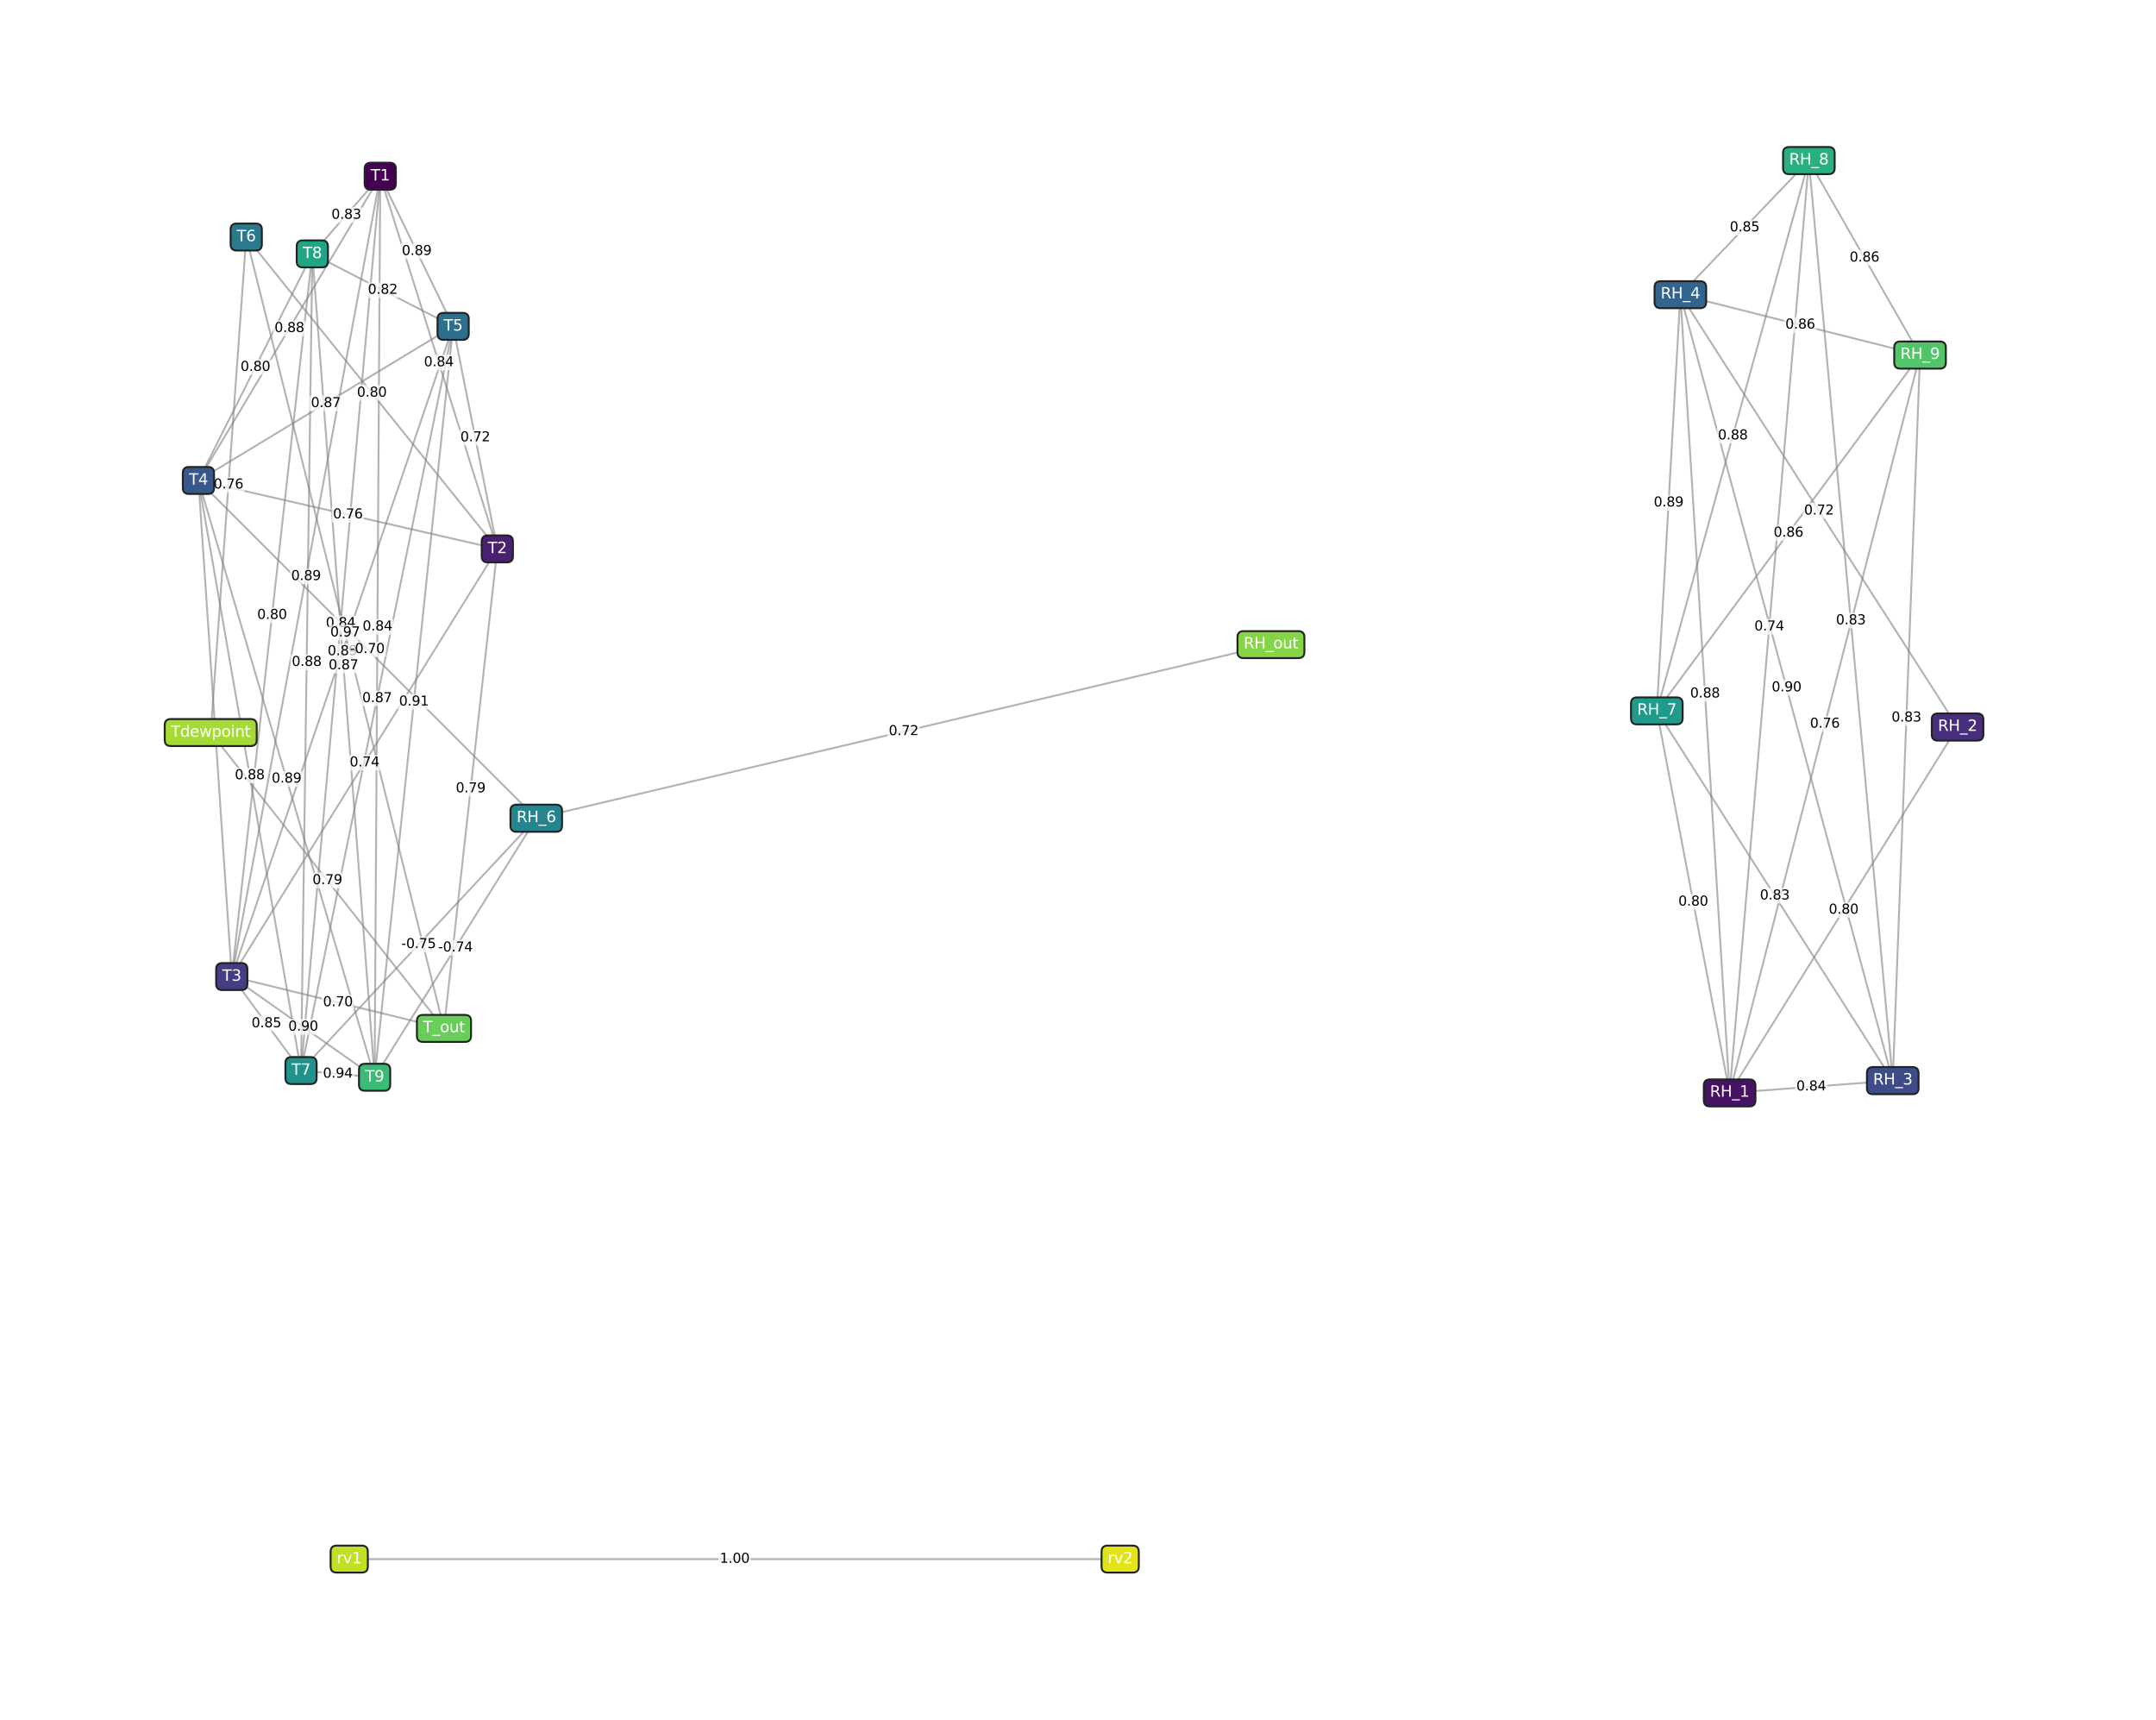 <?xml version="1.0" encoding="utf-8" standalone="no"?>
<!DOCTYPE svg PUBLIC "-//W3C//DTD SVG 1.1//EN"
  "http://www.w3.org/Graphics/SVG/1.1/DTD/svg11.dtd">
<svg xmlns:xlink="http://www.w3.org/1999/xlink" width="1130.4pt" height="901.44pt" viewBox="0 0 1130.4 901.44" xmlns="http://www.w3.org/2000/svg" version="1.1">
 <defs>
  <style type="text/css">*{stroke-linejoin: round; stroke-linecap: butt}</style>
 </defs>
 <g id="figure_1">
  <g id="patch_1">
   <path d="M 0 901.44 
L 1130.4 901.44 
L 1130.4 0 
L 0 0 
z
" style="fill: #ffffff"/>
  </g>
  <g id="axes_1">
   <g id="LineCollection_1">
    <path d="M 199.369 92.379 
L 260.75 287.72 
" clip-path="url(#pcad3e45f5d)" style="fill: none; stroke: #808080; stroke-opacity: 0.6"/>
    <path d="M 199.369 92.379 
L 121.521 511.902 
" clip-path="url(#pcad3e45f5d)" style="fill: none; stroke: #808080; stroke-opacity: 0.6"/>
    <path d="M 199.369 92.379 
L 104.043 251.847 
" clip-path="url(#pcad3e45f5d)" style="fill: none; stroke: #808080; stroke-opacity: 0.6"/>
    <path d="M 199.369 92.379 
L 237.577 171.076 
" clip-path="url(#pcad3e45f5d)" style="fill: none; stroke: #808080; stroke-opacity: 0.6"/>
    <path d="M 199.369 92.379 
L 157.824 561.18 
" clip-path="url(#pcad3e45f5d)" style="fill: none; stroke: #808080; stroke-opacity: 0.6"/>
    <path d="M 199.369 92.379 
L 163.746 133.084 
" clip-path="url(#pcad3e45f5d)" style="fill: none; stroke: #808080; stroke-opacity: 0.6"/>
    <path d="M 199.369 92.379 
L 196.408 564.697 
" clip-path="url(#pcad3e45f5d)" style="fill: none; stroke: #808080; stroke-opacity: 0.6"/>
    <path d="M 906.85 572.902 
L 1026.357 381.105 
" clip-path="url(#pcad3e45f5d)" style="fill: none; stroke: #808080; stroke-opacity: 0.6"/>
    <path d="M 906.85 572.902 
L 992.378 566.46 
" clip-path="url(#pcad3e45f5d)" style="fill: none; stroke: #808080; stroke-opacity: 0.6"/>
    <path d="M 906.85 572.902 
L 881.021 154.473 
" clip-path="url(#pcad3e45f5d)" style="fill: none; stroke: #808080; stroke-opacity: 0.6"/>
    <path d="M 906.85 572.902 
L 868.687 372.635 
" clip-path="url(#pcad3e45f5d)" style="fill: none; stroke: #808080; stroke-opacity: 0.6"/>
    <path d="M 906.85 572.902 
L 948.397 84.175 
" clip-path="url(#pcad3e45f5d)" style="fill: none; stroke: #808080; stroke-opacity: 0.6"/>
    <path d="M 906.85 572.902 
L 1006.686 186.117 
" clip-path="url(#pcad3e45f5d)" style="fill: none; stroke: #808080; stroke-opacity: 0.6"/>
    <path d="M 260.75 287.72 
L 121.521 511.902 
" clip-path="url(#pcad3e45f5d)" style="fill: none; stroke: #808080; stroke-opacity: 0.6"/>
    <path d="M 260.75 287.72 
L 104.043 251.847 
" clip-path="url(#pcad3e45f5d)" style="fill: none; stroke: #808080; stroke-opacity: 0.6"/>
    <path d="M 260.75 287.72 
L 237.577 171.076 
" clip-path="url(#pcad3e45f5d)" style="fill: none; stroke: #808080; stroke-opacity: 0.6"/>
    <path d="M 260.75 287.72 
L 129.104 124.246 
" clip-path="url(#pcad3e45f5d)" style="fill: none; stroke: #808080; stroke-opacity: 0.6"/>
    <path d="M 260.75 287.72 
L 232.78 539.082 
" clip-path="url(#pcad3e45f5d)" style="fill: none; stroke: #808080; stroke-opacity: 0.6"/>
    <path d="M 1026.357 381.105 
L 881.021 154.473 
" clip-path="url(#pcad3e45f5d)" style="fill: none; stroke: #808080; stroke-opacity: 0.6"/>
    <path d="M 121.521 511.902 
L 104.043 251.847 
" clip-path="url(#pcad3e45f5d)" style="fill: none; stroke: #808080; stroke-opacity: 0.6"/>
    <path d="M 121.521 511.902 
L 237.577 171.076 
" clip-path="url(#pcad3e45f5d)" style="fill: none; stroke: #808080; stroke-opacity: 0.6"/>
    <path d="M 121.521 511.902 
L 157.824 561.18 
" clip-path="url(#pcad3e45f5d)" style="fill: none; stroke: #808080; stroke-opacity: 0.6"/>
    <path d="M 121.521 511.902 
L 163.746 133.084 
" clip-path="url(#pcad3e45f5d)" style="fill: none; stroke: #808080; stroke-opacity: 0.6"/>
    <path d="M 121.521 511.902 
L 196.408 564.697 
" clip-path="url(#pcad3e45f5d)" style="fill: none; stroke: #808080; stroke-opacity: 0.6"/>
    <path d="M 121.521 511.902 
L 232.78 539.082 
" clip-path="url(#pcad3e45f5d)" style="fill: none; stroke: #808080; stroke-opacity: 0.6"/>
    <path d="M 992.378 566.46 
L 881.021 154.473 
" clip-path="url(#pcad3e45f5d)" style="fill: none; stroke: #808080; stroke-opacity: 0.6"/>
    <path d="M 992.378 566.46 
L 868.687 372.635 
" clip-path="url(#pcad3e45f5d)" style="fill: none; stroke: #808080; stroke-opacity: 0.6"/>
    <path d="M 992.378 566.46 
L 948.397 84.175 
" clip-path="url(#pcad3e45f5d)" style="fill: none; stroke: #808080; stroke-opacity: 0.6"/>
    <path d="M 992.378 566.46 
L 1006.686 186.117 
" clip-path="url(#pcad3e45f5d)" style="fill: none; stroke: #808080; stroke-opacity: 0.6"/>
    <path d="M 104.043 251.847 
L 237.577 171.076 
" clip-path="url(#pcad3e45f5d)" style="fill: none; stroke: #808080; stroke-opacity: 0.6"/>
    <path d="M 104.043 251.847 
L 281.159 428.907 
" clip-path="url(#pcad3e45f5d)" style="fill: none; stroke: #808080; stroke-opacity: 0.6"/>
    <path d="M 104.043 251.847 
L 157.824 561.18 
" clip-path="url(#pcad3e45f5d)" style="fill: none; stroke: #808080; stroke-opacity: 0.6"/>
    <path d="M 104.043 251.847 
L 163.746 133.084 
" clip-path="url(#pcad3e45f5d)" style="fill: none; stroke: #808080; stroke-opacity: 0.6"/>
    <path d="M 104.043 251.847 
L 196.408 564.697 
" clip-path="url(#pcad3e45f5d)" style="fill: none; stroke: #808080; stroke-opacity: 0.6"/>
    <path d="M 881.021 154.473 
L 868.687 372.635 
" clip-path="url(#pcad3e45f5d)" style="fill: none; stroke: #808080; stroke-opacity: 0.6"/>
    <path d="M 881.021 154.473 
L 948.397 84.175 
" clip-path="url(#pcad3e45f5d)" style="fill: none; stroke: #808080; stroke-opacity: 0.6"/>
    <path d="M 881.021 154.473 
L 1006.686 186.117 
" clip-path="url(#pcad3e45f5d)" style="fill: none; stroke: #808080; stroke-opacity: 0.6"/>
    <path d="M 237.577 171.076 
L 157.824 561.18 
" clip-path="url(#pcad3e45f5d)" style="fill: none; stroke: #808080; stroke-opacity: 0.6"/>
    <path d="M 237.577 171.076 
L 163.746 133.084 
" clip-path="url(#pcad3e45f5d)" style="fill: none; stroke: #808080; stroke-opacity: 0.6"/>
    <path d="M 237.577 171.076 
L 196.408 564.697 
" clip-path="url(#pcad3e45f5d)" style="fill: none; stroke: #808080; stroke-opacity: 0.6"/>
    <path d="M 129.104 124.246 
L 232.78 539.082 
" clip-path="url(#pcad3e45f5d)" style="fill: none; stroke: #808080; stroke-opacity: 0.6"/>
    <path d="M 129.104 124.246 
L 110.476 383.991 
" clip-path="url(#pcad3e45f5d)" style="fill: none; stroke: #808080; stroke-opacity: 0.6"/>
    <path d="M 281.159 428.907 
L 157.824 561.18 
" clip-path="url(#pcad3e45f5d)" style="fill: none; stroke: #808080; stroke-opacity: 0.6"/>
    <path d="M 281.159 428.907 
L 196.408 564.697 
" clip-path="url(#pcad3e45f5d)" style="fill: none; stroke: #808080; stroke-opacity: 0.6"/>
    <path d="M 281.159 428.907 
L 666.362 337.906 
" clip-path="url(#pcad3e45f5d)" style="fill: none; stroke: #808080; stroke-opacity: 0.6"/>
    <path d="M 157.824 561.18 
L 163.746 133.084 
" clip-path="url(#pcad3e45f5d)" style="fill: none; stroke: #808080; stroke-opacity: 0.6"/>
    <path d="M 157.824 561.18 
L 196.408 564.697 
" clip-path="url(#pcad3e45f5d)" style="fill: none; stroke: #808080; stroke-opacity: 0.6"/>
    <path d="M 868.687 372.635 
L 948.397 84.175 
" clip-path="url(#pcad3e45f5d)" style="fill: none; stroke: #808080; stroke-opacity: 0.6"/>
    <path d="M 868.687 372.635 
L 1006.686 186.117 
" clip-path="url(#pcad3e45f5d)" style="fill: none; stroke: #808080; stroke-opacity: 0.6"/>
    <path d="M 163.746 133.084 
L 196.408 564.697 
" clip-path="url(#pcad3e45f5d)" style="fill: none; stroke: #808080; stroke-opacity: 0.6"/>
    <path d="M 948.397 84.175 
L 1006.686 186.117 
" clip-path="url(#pcad3e45f5d)" style="fill: none; stroke: #808080; stroke-opacity: 0.6"/>
    <path d="M 232.78 539.082 
L 110.476 383.991 
" clip-path="url(#pcad3e45f5d)" style="fill: none; stroke: #808080; stroke-opacity: 0.6"/>
    <path d="M 183.099 817.265 
L 587.307 817.265 
" clip-path="url(#pcad3e45f5d)" style="fill: none; stroke: #808080; stroke-opacity: 0.6"/>
   </g>
   <g id="text_1">
    <g id="patch_2">
     <path d="M 222.266 194.137 
L 237.852 194.137 
Q 238.552 194.137 238.552 193.437 
L 238.552 186.662 
Q 238.552 185.962 237.852 185.962 
L 222.266 185.962 
Q 221.566 185.962 221.566 186.662 
L 221.566 193.437 
Q 221.566 194.137 222.266 194.137 
z
" style="fill: #ffffff; opacity: 0.7"/>
    </g>
    <!-- 0.84 -->
    <g transform="translate(222.266 191.981) scale(0.07 -0.07)">
     <defs>
      <path id="DejaVuSans-30" d="M 2034 4250 
Q 1547 4250 1301 3770 
Q 1056 3291 1056 2328 
Q 1056 1369 1301 889 
Q 1547 409 2034 409 
Q 2525 409 2770 889 
Q 3016 1369 3016 2328 
Q 3016 3291 2770 3770 
Q 2525 4250 2034 4250 
z
M 2034 4750 
Q 2819 4750 3233 4129 
Q 3647 3509 3647 2328 
Q 3647 1150 3233 529 
Q 2819 -91 2034 -91 
Q 1250 -91 836 529 
Q 422 1150 422 2328 
Q 422 3509 836 4129 
Q 1250 4750 2034 4750 
z
" transform="scale(0.016)"/>
      <path id="DejaVuSans-2e" d="M 684 794 
L 1344 794 
L 1344 0 
L 684 0 
L 684 794 
z
" transform="scale(0.016)"/>
      <path id="DejaVuSans-38" d="M 2034 2216 
Q 1584 2216 1326 1975 
Q 1069 1734 1069 1313 
Q 1069 891 1326 650 
Q 1584 409 2034 409 
Q 2484 409 2743 651 
Q 3003 894 3003 1313 
Q 3003 1734 2745 1975 
Q 2488 2216 2034 2216 
z
M 1403 2484 
Q 997 2584 770 2862 
Q 544 3141 544 3541 
Q 544 4100 942 4425 
Q 1341 4750 2034 4750 
Q 2731 4750 3128 4425 
Q 3525 4100 3525 3541 
Q 3525 3141 3298 2862 
Q 3072 2584 2669 2484 
Q 3125 2378 3379 2068 
Q 3634 1759 3634 1313 
Q 3634 634 3220 271 
Q 2806 -91 2034 -91 
Q 1263 -91 848 271 
Q 434 634 434 1313 
Q 434 1759 690 2068 
Q 947 2378 1403 2484 
z
M 1172 3481 
Q 1172 3119 1398 2916 
Q 1625 2713 2034 2713 
Q 2441 2713 2670 2916 
Q 2900 3119 2900 3481 
Q 2900 3844 2670 4047 
Q 2441 4250 2034 4250 
Q 1625 4250 1398 4047 
Q 1172 3844 1172 3481 
z
" transform="scale(0.016)"/>
      <path id="DejaVuSans-34" d="M 2419 4116 
L 825 1625 
L 2419 1625 
L 2419 4116 
z
M 2253 4666 
L 3047 4666 
L 3047 1625 
L 3713 1625 
L 3713 1100 
L 3047 1100 
L 3047 0 
L 2419 0 
L 2419 1100 
L 313 1100 
L 313 1709 
L 2253 4666 
z
" transform="scale(0.016)"/>
     </defs>
     <use xlink:href="#DejaVuSans-30"/>
     <use xlink:href="#DejaVuSans-2e" x="63.623"/>
     <use xlink:href="#DejaVuSans-38" x="95.41"/>
     <use xlink:href="#DejaVuSans-34" x="159.033"/>
    </g>
   </g>
   <g id="text_2">
    <g id="patch_3">
     <path d="M 152.652 306.228 
L 168.238 306.228 
Q 168.938 306.228 168.938 305.528 
L 168.938 298.753 
Q 168.938 298.053 168.238 298.053 
L 152.652 298.053 
Q 151.952 298.053 151.952 298.753 
L 151.952 305.528 
Q 151.952 306.228 152.652 306.228 
z
" style="fill: #ffffff; opacity: 0.7"/>
    </g>
    <!-- 0.89 -->
    <g transform="translate(152.652 304.072) scale(0.07 -0.07)">
     <defs>
      <path id="DejaVuSans-39" d="M 703 97 
L 703 672 
Q 941 559 1184 500 
Q 1428 441 1663 441 
Q 2288 441 2617 861 
Q 2947 1281 2994 2138 
Q 2813 1869 2534 1725 
Q 2256 1581 1919 1581 
Q 1219 1581 811 2004 
Q 403 2428 403 3163 
Q 403 3881 828 4315 
Q 1253 4750 1959 4750 
Q 2769 4750 3195 4129 
Q 3622 3509 3622 2328 
Q 3622 1225 3098 567 
Q 2575 -91 1691 -91 
Q 1453 -91 1209 -44 
Q 966 3 703 97 
z
M 1959 2075 
Q 2384 2075 2632 2365 
Q 2881 2656 2881 3163 
Q 2881 3666 2632 3958 
Q 2384 4250 1959 4250 
Q 1534 4250 1286 3958 
Q 1038 3666 1038 3163 
Q 1038 2656 1286 2365 
Q 1534 2075 1959 2075 
z
" transform="scale(0.016)"/>
     </defs>
     <use xlink:href="#DejaVuSans-30"/>
     <use xlink:href="#DejaVuSans-2e" x="63.623"/>
     <use xlink:href="#DejaVuSans-38" x="95.41"/>
     <use xlink:href="#DejaVuSans-39" x="159.033"/>
    </g>
   </g>
   <g id="text_3">
    <g id="patch_4">
     <path d="M 143.913 176.2 
L 159.499 176.2 
Q 160.199 176.2 160.199 175.5 
L 160.199 168.726 
Q 160.199 168.026 159.499 168.026 
L 143.913 168.026 
Q 143.213 168.026 143.213 168.726 
L 143.213 175.5 
Q 143.213 176.2 143.913 176.2 
z
" style="fill: #ffffff; opacity: 0.7"/>
    </g>
    <!-- 0.88 -->
    <g transform="translate(143.913 174.045) scale(0.07 -0.07)">
     <use xlink:href="#DejaVuSans-30"/>
     <use xlink:href="#DejaVuSans-2e" x="63.623"/>
     <use xlink:href="#DejaVuSans-38" x="95.41"/>
     <use xlink:href="#DejaVuSans-38" x="159.033"/>
    </g>
   </g>
   <g id="text_4">
    <g id="patch_5">
     <path d="M 210.68 135.815 
L 226.266 135.815 
Q 226.966 135.815 226.966 135.115 
L 226.966 128.34 
Q 226.966 127.64 226.266 127.64 
L 210.68 127.64 
Q 209.98 127.64 209.98 128.34 
L 209.98 135.115 
Q 209.98 135.815 210.68 135.815 
z
" style="fill: #ffffff; opacity: 0.7"/>
    </g>
    <!-- 0.89 -->
    <g transform="translate(210.68 133.659) scale(0.07 -0.07)">
     <use xlink:href="#DejaVuSans-30"/>
     <use xlink:href="#DejaVuSans-2e" x="63.623"/>
     <use xlink:href="#DejaVuSans-38" x="95.41"/>
     <use xlink:href="#DejaVuSans-39" x="159.033"/>
    </g>
   </g>
   <g id="text_5">
    <g id="patch_6">
     <path d="M 170.803 330.867 
L 186.389 330.867 
Q 187.089 330.867 187.089 330.167 
L 187.089 323.392 
Q 187.089 322.692 186.389 322.692 
L 170.803 322.692 
Q 170.103 322.692 170.103 323.392 
L 170.103 330.167 
Q 170.103 330.867 170.803 330.867 
z
" style="fill: #ffffff; opacity: 0.7"/>
    </g>
    <!-- 0.84 -->
    <g transform="translate(170.803 328.711) scale(0.07 -0.07)">
     <use xlink:href="#DejaVuSans-30"/>
     <use xlink:href="#DejaVuSans-2e" x="63.623"/>
     <use xlink:href="#DejaVuSans-38" x="95.41"/>
     <use xlink:href="#DejaVuSans-34" x="159.033"/>
    </g>
   </g>
   <g id="text_6">
    <g id="patch_7">
     <path d="M 173.765 116.819 
L 189.351 116.819 
Q 190.051 116.819 190.051 116.119 
L 190.051 109.344 
Q 190.051 108.644 189.351 108.644 
L 173.765 108.644 
Q 173.065 108.644 173.065 109.344 
L 173.065 116.119 
Q 173.065 116.819 173.765 116.819 
z
" style="fill: #ffffff; opacity: 0.7"/>
    </g>
    <!-- 0.83 -->
    <g transform="translate(173.765 114.663) scale(0.07 -0.07)">
     <defs>
      <path id="DejaVuSans-33" d="M 2597 2516 
Q 3050 2419 3304 2112 
Q 3559 1806 3559 1356 
Q 3559 666 3084 287 
Q 2609 -91 1734 -91 
Q 1441 -91 1130 -33 
Q 819 25 488 141 
L 488 750 
Q 750 597 1062 519 
Q 1375 441 1716 441 
Q 2309 441 2620 675 
Q 2931 909 2931 1356 
Q 2931 1769 2642 2001 
Q 2353 2234 1838 2234 
L 1294 2234 
L 1294 2753 
L 1863 2753 
Q 2328 2753 2575 2939 
Q 2822 3125 2822 3475 
Q 2822 3834 2567 4026 
Q 2313 4219 1838 4219 
Q 1578 4219 1281 4162 
Q 984 4106 628 3988 
L 628 4550 
Q 988 4650 1302 4700 
Q 1616 4750 1894 4750 
Q 2613 4750 3031 4423 
Q 3450 4097 3450 3541 
Q 3450 3153 3228 2886 
Q 3006 2619 2597 2516 
z
" transform="scale(0.016)"/>
     </defs>
     <use xlink:href="#DejaVuSans-30"/>
     <use xlink:href="#DejaVuSans-2e" x="63.623"/>
     <use xlink:href="#DejaVuSans-38" x="95.41"/>
     <use xlink:href="#DejaVuSans-33" x="159.033"/>
    </g>
   </g>
   <g id="text_7">
    <g id="patch_8">
     <path d="M 190.096 332.626 
L 205.681 332.626 
Q 206.381 332.626 206.381 331.926 
L 206.381 325.151 
Q 206.381 324.451 205.681 324.451 
L 190.096 324.451 
Q 189.396 324.451 189.396 325.151 
L 189.396 331.926 
Q 189.396 332.626 190.096 332.626 
z
" style="fill: #ffffff; opacity: 0.7"/>
    </g>
    <!-- 0.84 -->
    <g transform="translate(190.096 330.47) scale(0.07 -0.07)">
     <use xlink:href="#DejaVuSans-30"/>
     <use xlink:href="#DejaVuSans-2e" x="63.623"/>
     <use xlink:href="#DejaVuSans-38" x="95.41"/>
     <use xlink:href="#DejaVuSans-34" x="159.033"/>
    </g>
   </g>
   <g id="text_8">
    <g id="patch_9">
     <path d="M 958.811 481.091 
L 974.396 481.091 
Q 975.096 481.091 975.096 480.391 
L 975.096 473.616 
Q 975.096 472.916 974.396 472.916 
L 958.811 472.916 
Q 958.111 472.916 958.111 473.616 
L 958.111 480.391 
Q 958.111 481.091 958.811 481.091 
z
" style="fill: #ffffff; opacity: 0.7"/>
    </g>
    <!-- 0.80 -->
    <g transform="translate(958.811 478.935) scale(0.07 -0.07)">
     <use xlink:href="#DejaVuSans-30"/>
     <use xlink:href="#DejaVuSans-2e" x="63.623"/>
     <use xlink:href="#DejaVuSans-38" x="95.41"/>
     <use xlink:href="#DejaVuSans-30" x="159.033"/>
    </g>
   </g>
   <g id="text_9">
    <g id="patch_10">
     <path d="M 941.821 573.768 
L 957.407 573.768 
Q 958.107 573.768 958.107 573.068 
L 958.107 566.294 
Q 958.107 565.594 957.407 565.594 
L 941.821 565.594 
Q 941.121 565.594 941.121 566.294 
L 941.121 573.068 
Q 941.121 573.768 941.821 573.768 
z
" style="fill: #ffffff; opacity: 0.7"/>
    </g>
    <!-- 0.84 -->
    <g transform="translate(941.821 571.613) scale(0.07 -0.07)">
     <use xlink:href="#DejaVuSans-30"/>
     <use xlink:href="#DejaVuSans-2e" x="63.623"/>
     <use xlink:href="#DejaVuSans-38" x="95.41"/>
     <use xlink:href="#DejaVuSans-34" x="159.033"/>
    </g>
   </g>
   <g id="text_10">
    <g id="patch_11">
     <path d="M 886.142 367.775 
L 901.728 367.775 
Q 902.428 367.775 902.428 367.075 
L 902.428 360.3 
Q 902.428 359.6 901.728 359.6 
L 886.142 359.6 
Q 885.442 359.6 885.442 360.3 
L 885.442 367.075 
Q 885.442 367.775 886.142 367.775 
z
" style="fill: #ffffff; opacity: 0.7"/>
    </g>
    <!-- 0.88 -->
    <g transform="translate(886.142 365.619) scale(0.07 -0.07)">
     <use xlink:href="#DejaVuSans-30"/>
     <use xlink:href="#DejaVuSans-2e" x="63.623"/>
     <use xlink:href="#DejaVuSans-38" x="95.41"/>
     <use xlink:href="#DejaVuSans-38" x="159.033"/>
    </g>
   </g>
   <g id="text_11">
    <g id="patch_12">
     <path d="M 879.975 476.856 
L 895.561 476.856 
Q 896.261 476.856 896.261 476.156 
L 896.261 469.381 
Q 896.261 468.681 895.561 468.681 
L 879.975 468.681 
Q 879.275 468.681 879.275 469.381 
L 879.275 476.156 
Q 879.275 476.856 879.975 476.856 
z
" style="fill: #ffffff; opacity: 0.7"/>
    </g>
    <!-- 0.80 -->
    <g transform="translate(879.975 474.7) scale(0.07 -0.07)">
     <use xlink:href="#DejaVuSans-30"/>
     <use xlink:href="#DejaVuSans-2e" x="63.623"/>
     <use xlink:href="#DejaVuSans-38" x="95.41"/>
     <use xlink:href="#DejaVuSans-30" x="159.033"/>
    </g>
   </g>
   <g id="text_12">
    <g id="patch_13">
     <path d="M 919.831 332.626 
L 935.416 332.626 
Q 936.116 332.626 936.116 331.926 
L 936.116 325.151 
Q 936.116 324.451 935.416 324.451 
L 919.831 324.451 
Q 919.131 324.451 919.131 325.151 
L 919.131 331.926 
Q 919.131 332.626 919.831 332.626 
z
" style="fill: #ffffff; opacity: 0.7"/>
    </g>
    <!-- 0.74 -->
    <g transform="translate(919.831 330.47) scale(0.07 -0.07)">
     <defs>
      <path id="DejaVuSans-37" d="M 525 4666 
L 3525 4666 
L 3525 4397 
L 1831 0 
L 1172 0 
L 2766 4134 
L 525 4134 
L 525 4666 
z
" transform="scale(0.016)"/>
     </defs>
     <use xlink:href="#DejaVuSans-30"/>
     <use xlink:href="#DejaVuSans-2e" x="63.623"/>
     <use xlink:href="#DejaVuSans-37" x="95.41"/>
     <use xlink:href="#DejaVuSans-34" x="159.033"/>
    </g>
   </g>
   <g id="text_13">
    <g id="patch_14">
     <path d="M 948.975 383.597 
L 964.561 383.597 
Q 965.261 383.597 965.261 382.897 
L 965.261 376.122 
Q 965.261 375.422 964.561 375.422 
L 948.975 375.422 
Q 948.275 375.422 948.275 376.122 
L 948.275 382.897 
Q 948.275 383.597 948.975 383.597 
z
" style="fill: #ffffff; opacity: 0.7"/>
    </g>
    <!-- 0.76 -->
    <g transform="translate(948.975 381.441) scale(0.07 -0.07)">
     <defs>
      <path id="DejaVuSans-36" d="M 2113 2584 
Q 1688 2584 1439 2293 
Q 1191 2003 1191 1497 
Q 1191 994 1439 701 
Q 1688 409 2113 409 
Q 2538 409 2786 701 
Q 3034 994 3034 1497 
Q 3034 2003 2786 2293 
Q 2538 2584 2113 2584 
z
M 3366 4563 
L 3366 3988 
Q 3128 4100 2886 4159 
Q 2644 4219 2406 4219 
Q 1781 4219 1451 3797 
Q 1122 3375 1075 2522 
Q 1259 2794 1537 2939 
Q 1816 3084 2150 3084 
Q 2853 3084 3261 2657 
Q 3669 2231 3669 1497 
Q 3669 778 3244 343 
Q 2819 -91 2113 -91 
Q 1303 -91 875 529 
Q 447 1150 447 2328 
Q 447 3434 972 4092 
Q 1497 4750 2381 4750 
Q 2619 4750 2861 4703 
Q 3103 4656 3366 4563 
z
" transform="scale(0.016)"/>
     </defs>
     <use xlink:href="#DejaVuSans-30"/>
     <use xlink:href="#DejaVuSans-2e" x="63.623"/>
     <use xlink:href="#DejaVuSans-37" x="95.41"/>
     <use xlink:href="#DejaVuSans-36" x="159.033"/>
    </g>
   </g>
   <g id="text_14">
    <g id="patch_15">
     <path d="M 183.342 403.898 
L 198.928 403.898 
Q 199.628 403.898 199.628 403.198 
L 199.628 396.423 
Q 199.628 395.723 198.928 395.723 
L 183.342 395.723 
Q 182.642 395.723 182.642 396.423 
L 182.642 403.198 
Q 182.642 403.898 183.342 403.898 
z
" style="fill: #ffffff; opacity: 0.7"/>
    </g>
    <!-- 0.74 -->
    <g transform="translate(183.342 401.742) scale(0.07 -0.07)">
     <use xlink:href="#DejaVuSans-30"/>
     <use xlink:href="#DejaVuSans-2e" x="63.623"/>
     <use xlink:href="#DejaVuSans-37" x="95.41"/>
     <use xlink:href="#DejaVuSans-34" x="159.033"/>
    </g>
   </g>
   <g id="text_15">
    <g id="patch_16">
     <path d="M 174.604 273.871 
L 190.19 273.871 
Q 190.889 273.871 190.889 273.171 
L 190.889 266.396 
Q 190.889 265.696 190.19 265.696 
L 174.604 265.696 
Q 173.904 265.696 173.904 266.396 
L 173.904 273.171 
Q 173.904 273.871 174.604 273.871 
z
" style="fill: #ffffff; opacity: 0.7"/>
    </g>
    <!-- 0.76 -->
    <g transform="translate(174.604 271.715) scale(0.07 -0.07)">
     <use xlink:href="#DejaVuSans-30"/>
     <use xlink:href="#DejaVuSans-2e" x="63.623"/>
     <use xlink:href="#DejaVuSans-37" x="95.41"/>
     <use xlink:href="#DejaVuSans-36" x="159.033"/>
    </g>
   </g>
   <g id="text_16">
    <g id="patch_17">
     <path d="M 241.37 233.485 
L 256.956 233.485 
Q 257.656 233.485 257.656 232.785 
L 257.656 226.011 
Q 257.656 225.311 256.956 225.311 
L 241.37 225.311 
Q 240.67 225.311 240.67 226.011 
L 240.67 232.785 
Q 240.67 233.485 241.37 233.485 
z
" style="fill: #ffffff; opacity: 0.7"/>
    </g>
    <!-- 0.72 -->
    <g transform="translate(241.37 231.329) scale(0.07 -0.07)">
     <defs>
      <path id="DejaVuSans-32" d="M 1228 531 
L 3431 531 
L 3431 0 
L 469 0 
L 469 531 
Q 828 903 1448 1529 
Q 2069 2156 2228 2338 
Q 2531 2678 2651 2914 
Q 2772 3150 2772 3378 
Q 2772 3750 2511 3984 
Q 2250 4219 1831 4219 
Q 1534 4219 1204 4116 
Q 875 4013 500 3803 
L 500 4441 
Q 881 4594 1212 4672 
Q 1544 4750 1819 4750 
Q 2544 4750 2975 4387 
Q 3406 4025 3406 3419 
Q 3406 3131 3298 2873 
Q 3191 2616 2906 2266 
Q 2828 2175 2409 1742 
Q 1991 1309 1228 531 
z
" transform="scale(0.016)"/>
     </defs>
     <use xlink:href="#DejaVuSans-30"/>
     <use xlink:href="#DejaVuSans-2e" x="63.623"/>
     <use xlink:href="#DejaVuSans-37" x="95.41"/>
     <use xlink:href="#DejaVuSans-32" x="159.033"/>
    </g>
   </g>
   <g id="text_17">
    <g id="patch_18">
     <path d="M 187.134 210.07 
L 202.72 210.07 
Q 203.42 210.07 203.42 209.37 
L 203.42 202.595 
Q 203.42 201.895 202.72 201.895 
L 187.134 201.895 
Q 186.434 201.895 186.434 202.595 
L 186.434 209.37 
Q 186.434 210.07 187.134 210.07 
z
" style="fill: #ffffff; opacity: 0.7"/>
    </g>
    <!-- 0.80 -->
    <g transform="translate(187.134 207.914) scale(0.07 -0.07)">
     <use xlink:href="#DejaVuSans-30"/>
     <use xlink:href="#DejaVuSans-2e" x="63.623"/>
     <use xlink:href="#DejaVuSans-38" x="95.41"/>
     <use xlink:href="#DejaVuSans-30" x="159.033"/>
    </g>
   </g>
   <g id="text_18">
    <g id="patch_19">
     <path d="M 238.972 417.488 
L 254.558 417.488 
Q 255.258 417.488 255.258 416.788 
L 255.258 410.013 
Q 255.258 409.313 254.558 409.313 
L 238.972 409.313 
Q 238.272 409.313 238.272 410.013 
L 238.272 416.788 
Q 238.272 417.488 238.972 417.488 
z
" style="fill: #ffffff; opacity: 0.7"/>
    </g>
    <!-- 0.79 -->
    <g transform="translate(238.972 415.332) scale(0.07 -0.07)">
     <use xlink:href="#DejaVuSans-30"/>
     <use xlink:href="#DejaVuSans-2e" x="63.623"/>
     <use xlink:href="#DejaVuSans-37" x="95.41"/>
     <use xlink:href="#DejaVuSans-39" x="159.033"/>
    </g>
   </g>
   <g id="text_19">
    <g id="patch_20">
     <path d="M 945.896 271.876 
L 961.482 271.876 
Q 962.182 271.876 962.182 271.176 
L 962.182 264.401 
Q 962.182 263.701 961.482 263.701 
L 945.896 263.701 
Q 945.196 263.701 945.196 264.401 
L 945.196 271.176 
Q 945.196 271.876 945.896 271.876 
z
" style="fill: #ffffff; opacity: 0.7"/>
    </g>
    <!-- 0.72 -->
    <g transform="translate(945.896 269.72) scale(0.07 -0.07)">
     <use xlink:href="#DejaVuSans-30"/>
     <use xlink:href="#DejaVuSans-2e" x="63.623"/>
     <use xlink:href="#DejaVuSans-37" x="95.41"/>
     <use xlink:href="#DejaVuSans-32" x="159.033"/>
    </g>
   </g>
   <g id="text_20">
    <g id="patch_21">
     <path d="M 104.989 385.962 
L 120.575 385.962 
Q 121.275 385.962 121.275 385.262 
L 121.275 378.487 
Q 121.275 377.787 120.575 377.787 
L 104.989 377.787 
Q 104.289 377.787 104.289 378.487 
L 104.289 385.262 
Q 104.289 385.962 104.989 385.962 
z
" style="fill: #ffffff; opacity: 0.7"/>
    </g>
    <!-- 0.85 -->
    <g transform="translate(104.989 383.806) scale(0.07 -0.07)">
     <defs>
      <path id="DejaVuSans-35" d="M 691 4666 
L 3169 4666 
L 3169 4134 
L 1269 4134 
L 1269 2991 
Q 1406 3038 1543 3061 
Q 1681 3084 1819 3084 
Q 2600 3084 3056 2656 
Q 3513 2228 3513 1497 
Q 3513 744 3044 326 
Q 2575 -91 1722 -91 
Q 1428 -91 1123 -41 
Q 819 9 494 109 
L 494 744 
Q 775 591 1075 516 
Q 1375 441 1709 441 
Q 2250 441 2565 725 
Q 2881 1009 2881 1497 
Q 2881 1984 2565 2268 
Q 2250 2553 1709 2553 
Q 1456 2553 1204 2497 
Q 953 2441 691 2322 
L 691 4666 
z
" transform="scale(0.016)"/>
     </defs>
     <use xlink:href="#DejaVuSans-30"/>
     <use xlink:href="#DejaVuSans-2e" x="63.623"/>
     <use xlink:href="#DejaVuSans-38" x="95.41"/>
     <use xlink:href="#DejaVuSans-35" x="159.033"/>
    </g>
   </g>
   <g id="text_21">
    <g id="patch_22">
     <path d="M 171.756 345.576 
L 187.341 345.576 
Q 188.041 345.576 188.041 344.876 
L 188.041 338.102 
Q 188.041 337.402 187.341 337.402 
L 171.756 337.402 
Q 171.056 337.402 171.056 338.102 
L 171.056 344.876 
Q 171.056 345.576 171.756 345.576 
z
" style="fill: #ffffff; opacity: 0.7"/>
    </g>
    <!-- 0.89 -->
    <g transform="translate(171.756 343.421) scale(0.07 -0.07)">
     <use xlink:href="#DejaVuSans-30"/>
     <use xlink:href="#DejaVuSans-2e" x="63.623"/>
     <use xlink:href="#DejaVuSans-38" x="95.41"/>
     <use xlink:href="#DejaVuSans-39" x="159.033"/>
    </g>
   </g>
   <g id="text_22">
    <g id="patch_23">
     <path d="M 131.879 540.628 
L 147.465 540.628 
Q 148.165 540.628 148.165 539.928 
L 148.165 533.153 
Q 148.165 532.453 147.465 532.453 
L 131.879 532.453 
Q 131.179 532.453 131.179 533.153 
L 131.179 539.928 
Q 131.179 540.628 131.879 540.628 
z
" style="fill: #ffffff; opacity: 0.7"/>
    </g>
    <!-- 0.85 -->
    <g transform="translate(131.879 538.472) scale(0.07 -0.07)">
     <use xlink:href="#DejaVuSans-30"/>
     <use xlink:href="#DejaVuSans-2e" x="63.623"/>
     <use xlink:href="#DejaVuSans-38" x="95.41"/>
     <use xlink:href="#DejaVuSans-35" x="159.033"/>
    </g>
   </g>
   <g id="text_23">
    <g id="patch_24">
     <path d="M 134.84 326.58 
L 150.426 326.58 
Q 151.126 326.58 151.126 325.88 
L 151.126 319.106 
Q 151.126 318.406 150.426 318.406 
L 134.84 318.406 
Q 134.14 318.406 134.14 319.106 
L 134.14 325.88 
Q 134.14 326.58 134.84 326.58 
z
" style="fill: #ffffff; opacity: 0.7"/>
    </g>
    <!-- 0.80 -->
    <g transform="translate(134.84 324.424) scale(0.07 -0.07)">
     <use xlink:href="#DejaVuSans-30"/>
     <use xlink:href="#DejaVuSans-2e" x="63.623"/>
     <use xlink:href="#DejaVuSans-38" x="95.41"/>
     <use xlink:href="#DejaVuSans-30" x="159.033"/>
    </g>
   </g>
   <g id="text_24">
    <g id="patch_25">
     <path d="M 151.171 542.387 
L 166.757 542.387 
Q 167.457 542.387 167.457 541.687 
L 167.457 534.912 
Q 167.457 534.212 166.757 534.212 
L 151.171 534.212 
Q 150.471 534.212 150.471 534.912 
L 150.471 541.687 
Q 150.471 542.387 151.171 542.387 
z
" style="fill: #ffffff; opacity: 0.7"/>
    </g>
    <!-- 0.90 -->
    <g transform="translate(151.171 540.231) scale(0.07 -0.07)">
     <use xlink:href="#DejaVuSans-30"/>
     <use xlink:href="#DejaVuSans-2e" x="63.623"/>
     <use xlink:href="#DejaVuSans-39" x="95.41"/>
     <use xlink:href="#DejaVuSans-30" x="159.033"/>
    </g>
   </g>
   <g id="text_25">
    <g id="patch_26">
     <path d="M 169.357 529.579 
L 184.943 529.579 
Q 185.643 529.579 185.643 528.879 
L 185.643 522.104 
Q 185.643 521.404 184.943 521.404 
L 169.357 521.404 
Q 168.657 521.404 168.657 522.104 
L 168.657 528.879 
Q 168.657 529.579 169.357 529.579 
z
" style="fill: #ffffff; opacity: 0.7"/>
    </g>
    <!-- 0.70 -->
    <g transform="translate(169.357 527.423) scale(0.07 -0.07)">
     <use xlink:href="#DejaVuSans-30"/>
     <use xlink:href="#DejaVuSans-2e" x="63.623"/>
     <use xlink:href="#DejaVuSans-37" x="95.41"/>
     <use xlink:href="#DejaVuSans-30" x="159.033"/>
    </g>
   </g>
   <g id="text_26">
    <g id="patch_27">
     <path d="M 928.906 364.554 
L 944.492 364.554 
Q 945.192 364.554 945.192 363.854 
L 945.192 357.079 
Q 945.192 356.379 944.492 356.379 
L 928.906 356.379 
Q 928.206 356.379 928.206 357.079 
L 928.206 363.854 
Q 928.206 364.554 928.906 364.554 
z
" style="fill: #ffffff; opacity: 0.7"/>
    </g>
    <!-- 0.90 -->
    <g transform="translate(928.906 362.398) scale(0.07 -0.07)">
     <use xlink:href="#DejaVuSans-30"/>
     <use xlink:href="#DejaVuSans-2e" x="63.623"/>
     <use xlink:href="#DejaVuSans-39" x="95.41"/>
     <use xlink:href="#DejaVuSans-30" x="159.033"/>
    </g>
   </g>
   <g id="text_27">
    <g id="patch_28">
     <path d="M 922.739 473.635 
L 938.325 473.635 
Q 939.025 473.635 939.025 472.935 
L 939.025 466.16 
Q 939.025 465.46 938.325 465.46 
L 922.739 465.46 
Q 922.039 465.46 922.039 466.16 
L 922.039 472.935 
Q 922.039 473.635 922.739 473.635 
z
" style="fill: #ffffff; opacity: 0.7"/>
    </g>
    <!-- 0.83 -->
    <g transform="translate(922.739 471.479) scale(0.07 -0.07)">
     <use xlink:href="#DejaVuSans-30"/>
     <use xlink:href="#DejaVuSans-2e" x="63.623"/>
     <use xlink:href="#DejaVuSans-38" x="95.41"/>
     <use xlink:href="#DejaVuSans-33" x="159.033"/>
    </g>
   </g>
   <g id="text_28">
    <g id="patch_29">
     <path d="M 962.594 329.405 
L 978.18 329.405 
Q 978.88 329.405 978.88 328.705 
L 978.88 321.93 
Q 978.88 321.23 978.18 321.23 
L 962.594 321.23 
Q 961.894 321.23 961.894 321.93 
L 961.894 328.705 
Q 961.894 329.405 962.594 329.405 
z
" style="fill: #ffffff; opacity: 0.7"/>
    </g>
    <!-- 0.83 -->
    <g transform="translate(962.594 327.249) scale(0.07 -0.07)">
     <use xlink:href="#DejaVuSans-30"/>
     <use xlink:href="#DejaVuSans-2e" x="63.623"/>
     <use xlink:href="#DejaVuSans-38" x="95.41"/>
     <use xlink:href="#DejaVuSans-33" x="159.033"/>
    </g>
   </g>
   <g id="text_29">
    <g id="patch_30">
     <path d="M 991.739 380.376 
L 1007.325 380.376 
Q 1008.025 380.376 1008.025 379.676 
L 1008.025 372.901 
Q 1008.025 372.201 1007.325 372.201 
L 991.739 372.201 
Q 991.039 372.201 991.039 372.901 
L 991.039 379.676 
Q 991.039 380.376 991.739 380.376 
z
" style="fill: #ffffff; opacity: 0.7"/>
    </g>
    <!-- 0.83 -->
    <g transform="translate(991.739 378.22) scale(0.07 -0.07)">
     <use xlink:href="#DejaVuSans-30"/>
     <use xlink:href="#DejaVuSans-2e" x="63.623"/>
     <use xlink:href="#DejaVuSans-38" x="95.41"/>
     <use xlink:href="#DejaVuSans-33" x="159.033"/>
    </g>
   </g>
   <g id="text_30">
    <g id="patch_31">
     <path d="M 163.017 215.549 
L 178.603 215.549 
Q 179.303 215.549 179.303 214.849 
L 179.303 208.074 
Q 179.303 207.374 178.603 207.374 
L 163.017 207.374 
Q 162.317 207.374 162.317 208.074 
L 162.317 214.849 
Q 162.317 215.549 163.017 215.549 
z
" style="fill: #ffffff; opacity: 0.7"/>
    </g>
    <!-- 0.87 -->
    <g transform="translate(163.017 213.393) scale(0.07 -0.07)">
     <use xlink:href="#DejaVuSans-30"/>
     <use xlink:href="#DejaVuSans-2e" x="63.623"/>
     <use xlink:href="#DejaVuSans-38" x="95.41"/>
     <use xlink:href="#DejaVuSans-37" x="159.033"/>
    </g>
   </g>
   <g id="text_31">
    <g id="patch_32">
     <path d="M 183.545 344.465 
L 201.657 344.465 
Q 202.357 344.465 202.357 343.765 
L 202.357 336.99 
Q 202.357 336.29 201.657 336.29 
L 183.545 336.29 
Q 182.845 336.29 182.845 336.99 
L 182.845 343.765 
Q 182.845 344.465 183.545 344.465 
z
" style="fill: #ffffff; opacity: 0.7"/>
    </g>
    <!-- -0.70 -->
    <g transform="translate(183.545 342.309) scale(0.07 -0.07)">
     <defs>
      <path id="DejaVuSans-2d" d="M 313 2009 
L 1997 2009 
L 1997 1497 
L 313 1497 
L 313 2009 
z
" transform="scale(0.016)"/>
     </defs>
     <use xlink:href="#DejaVuSans-2d"/>
     <use xlink:href="#DejaVuSans-30" x="36.084"/>
     <use xlink:href="#DejaVuSans-2e" x="99.707"/>
     <use xlink:href="#DejaVuSans-37" x="131.494"/>
     <use xlink:href="#DejaVuSans-30" x="195.117"/>
    </g>
   </g>
   <g id="text_32">
    <g id="patch_33">
     <path d="M 123.14 410.601 
L 138.726 410.601 
Q 139.426 410.601 139.426 409.901 
L 139.426 403.126 
Q 139.426 402.426 138.726 402.426 
L 123.14 402.426 
Q 122.44 402.426 122.44 403.126 
L 122.44 409.901 
Q 122.44 410.601 123.14 410.601 
z
" style="fill: #ffffff; opacity: 0.7"/>
    </g>
    <!-- 0.88 -->
    <g transform="translate(123.14 408.445) scale(0.07 -0.07)">
     <use xlink:href="#DejaVuSans-30"/>
     <use xlink:href="#DejaVuSans-2e" x="63.623"/>
     <use xlink:href="#DejaVuSans-38" x="95.41"/>
     <use xlink:href="#DejaVuSans-38" x="159.033"/>
    </g>
   </g>
   <g id="text_33">
    <g id="patch_34">
     <path d="M 126.102 196.553 
L 141.688 196.553 
Q 142.388 196.553 142.388 195.853 
L 142.388 189.078 
Q 142.388 188.378 141.688 188.378 
L 126.102 188.378 
Q 125.402 188.378 125.402 189.078 
L 125.402 195.853 
Q 125.402 196.553 126.102 196.553 
z
" style="fill: #ffffff; opacity: 0.7"/>
    </g>
    <!-- 0.80 -->
    <g transform="translate(126.102 194.397) scale(0.07 -0.07)">
     <use xlink:href="#DejaVuSans-30"/>
     <use xlink:href="#DejaVuSans-2e" x="63.623"/>
     <use xlink:href="#DejaVuSans-38" x="95.41"/>
     <use xlink:href="#DejaVuSans-30" x="159.033"/>
    </g>
   </g>
   <g id="text_34">
    <g id="patch_35">
     <path d="M 142.433 412.359 
L 158.019 412.359 
Q 158.719 412.359 158.719 411.659 
L 158.719 404.885 
Q 158.719 404.185 158.019 404.185 
L 142.433 404.185 
Q 141.733 404.185 141.733 404.885 
L 141.733 411.659 
Q 141.733 412.359 142.433 412.359 
z
" style="fill: #ffffff; opacity: 0.7"/>
    </g>
    <!-- 0.89 -->
    <g transform="translate(142.433 410.204) scale(0.07 -0.07)">
     <use xlink:href="#DejaVuSans-30"/>
     <use xlink:href="#DejaVuSans-2e" x="63.623"/>
     <use xlink:href="#DejaVuSans-38" x="95.41"/>
     <use xlink:href="#DejaVuSans-39" x="159.033"/>
    </g>
   </g>
   <g id="text_35">
    <g id="patch_36">
     <path d="M 867.061 267.641 
L 882.647 267.641 
Q 883.347 267.641 883.347 266.941 
L 883.347 260.167 
Q 883.347 259.467 882.647 259.467 
L 867.061 259.467 
Q 866.361 259.467 866.361 260.167 
L 866.361 266.941 
Q 866.361 267.641 867.061 267.641 
z
" style="fill: #ffffff; opacity: 0.7"/>
    </g>
    <!-- 0.89 -->
    <g transform="translate(867.061 265.486) scale(0.07 -0.07)">
     <use xlink:href="#DejaVuSans-30"/>
     <use xlink:href="#DejaVuSans-2e" x="63.623"/>
     <use xlink:href="#DejaVuSans-38" x="95.41"/>
     <use xlink:href="#DejaVuSans-39" x="159.033"/>
    </g>
   </g>
   <g id="text_36">
    <g id="patch_37">
     <path d="M 906.916 123.411 
L 922.502 123.411 
Q 923.202 123.411 923.202 122.711 
L 923.202 115.936 
Q 923.202 115.236 922.502 115.236 
L 906.916 115.236 
Q 906.216 115.236 906.216 115.936 
L 906.216 122.711 
Q 906.216 123.411 906.916 123.411 
z
" style="fill: #ffffff; opacity: 0.7"/>
    </g>
    <!-- 0.85 -->
    <g transform="translate(906.916 121.255) scale(0.07 -0.07)">
     <use xlink:href="#DejaVuSans-30"/>
     <use xlink:href="#DejaVuSans-2e" x="63.623"/>
     <use xlink:href="#DejaVuSans-38" x="95.41"/>
     <use xlink:href="#DejaVuSans-35" x="159.033"/>
    </g>
   </g>
   <g id="text_37">
    <g id="patch_38">
     <path d="M 936.06 174.382 
L 951.646 174.382 
Q 952.346 174.382 952.346 173.682 
L 952.346 166.907 
Q 952.346 166.207 951.646 166.207 
L 936.06 166.207 
Q 935.36 166.207 935.36 166.907 
L 935.36 173.682 
Q 935.36 174.382 936.06 174.382 
z
" style="fill: #ffffff; opacity: 0.7"/>
    </g>
    <!-- 0.86 -->
    <g transform="translate(936.06 172.226) scale(0.07 -0.07)">
     <use xlink:href="#DejaVuSans-30"/>
     <use xlink:href="#DejaVuSans-2e" x="63.623"/>
     <use xlink:href="#DejaVuSans-38" x="95.41"/>
     <use xlink:href="#DejaVuSans-36" x="159.033"/>
    </g>
   </g>
   <g id="text_38">
    <g id="patch_39">
     <path d="M 189.907 370.215 
L 205.493 370.215 
Q 206.193 370.215 206.193 369.515 
L 206.193 362.741 
Q 206.193 362.041 205.493 362.041 
L 189.907 362.041 
Q 189.207 362.041 189.207 362.741 
L 189.207 369.515 
Q 189.207 370.215 189.907 370.215 
z
" style="fill: #ffffff; opacity: 0.7"/>
    </g>
    <!-- 0.87 -->
    <g transform="translate(189.907 368.059) scale(0.07 -0.07)">
     <use xlink:href="#DejaVuSans-30"/>
     <use xlink:href="#DejaVuSans-2e" x="63.623"/>
     <use xlink:href="#DejaVuSans-38" x="95.41"/>
     <use xlink:href="#DejaVuSans-37" x="159.033"/>
    </g>
   </g>
   <g id="text_39">
    <g id="patch_40">
     <path d="M 192.868 156.168 
L 208.454 156.168 
Q 209.154 156.168 209.154 155.468 
L 209.154 148.693 
Q 209.154 147.993 208.454 147.993 
L 192.868 147.993 
Q 192.168 147.993 192.168 148.693 
L 192.168 155.468 
Q 192.168 156.168 192.868 156.168 
z
" style="fill: #ffffff; opacity: 0.7"/>
    </g>
    <!-- 0.82 -->
    <g transform="translate(192.868 154.012) scale(0.07 -0.07)">
     <use xlink:href="#DejaVuSans-30"/>
     <use xlink:href="#DejaVuSans-2e" x="63.623"/>
     <use xlink:href="#DejaVuSans-38" x="95.41"/>
     <use xlink:href="#DejaVuSans-32" x="159.033"/>
    </g>
   </g>
   <g id="text_40">
    <g id="patch_41">
     <path d="M 209.199 371.974 
L 224.785 371.974 
Q 225.485 371.974 225.485 371.274 
L 225.485 364.499 
Q 225.485 363.799 224.785 363.799 
L 209.199 363.799 
Q 208.499 363.799 208.499 364.499 
L 208.499 371.274 
Q 208.499 371.974 209.199 371.974 
z
" style="fill: #ffffff; opacity: 0.7"/>
    </g>
    <!-- 0.91 -->
    <g transform="translate(209.199 369.818) scale(0.07 -0.07)">
     <defs>
      <path id="DejaVuSans-31" d="M 794 531 
L 1825 531 
L 1825 4091 
L 703 3866 
L 703 4441 
L 1819 4666 
L 2450 4666 
L 2450 531 
L 3481 531 
L 3481 0 
L 794 0 
L 794 531 
z
" transform="scale(0.016)"/>
     </defs>
     <use xlink:href="#DejaVuSans-30"/>
     <use xlink:href="#DejaVuSans-2e" x="63.623"/>
     <use xlink:href="#DejaVuSans-39" x="95.41"/>
     <use xlink:href="#DejaVuSans-31" x="159.033"/>
    </g>
   </g>
   <g id="text_41">
    <g id="patch_42">
     <path d="M 173.149 335.751 
L 188.735 335.751 
Q 189.435 335.751 189.435 335.051 
L 189.435 328.277 
Q 189.435 327.577 188.735 327.577 
L 173.149 327.577 
Q 172.449 327.577 172.449 328.277 
L 172.449 335.051 
Q 172.449 335.751 173.149 335.751 
z
" style="fill: #ffffff; opacity: 0.7"/>
    </g>
    <!-- 0.97 -->
    <g transform="translate(173.149 333.595) scale(0.07 -0.07)">
     <use xlink:href="#DejaVuSans-30"/>
     <use xlink:href="#DejaVuSans-2e" x="63.623"/>
     <use xlink:href="#DejaVuSans-39" x="95.41"/>
     <use xlink:href="#DejaVuSans-37" x="159.033"/>
    </g>
   </g>
   <g id="text_42">
    <g id="patch_43">
     <path d="M 111.997 258.206 
L 127.583 258.206 
Q 128.283 258.206 128.283 257.506 
L 128.283 250.731 
Q 128.283 250.031 127.583 250.031 
L 111.997 250.031 
Q 111.297 250.031 111.297 250.731 
L 111.297 257.506 
Q 111.297 258.206 111.997 258.206 
z
" style="fill: #ffffff; opacity: 0.7"/>
    </g>
    <!-- 0.76 -->
    <g transform="translate(111.997 256.05) scale(0.07 -0.07)">
     <use xlink:href="#DejaVuSans-30"/>
     <use xlink:href="#DejaVuSans-2e" x="63.623"/>
     <use xlink:href="#DejaVuSans-37" x="95.41"/>
     <use xlink:href="#DejaVuSans-36" x="159.033"/>
    </g>
   </g>
   <g id="text_43">
    <g id="patch_44">
     <path d="M 210.436 499.131 
L 228.547 499.131 
Q 229.247 499.131 229.247 498.431 
L 229.247 491.656 
Q 229.247 490.956 228.547 490.956 
L 210.436 490.956 
Q 209.736 490.956 209.736 491.656 
L 209.736 498.431 
Q 209.736 499.131 210.436 499.131 
z
" style="fill: #ffffff; opacity: 0.7"/>
    </g>
    <!-- -0.75 -->
    <g transform="translate(210.436 496.975) scale(0.07 -0.07)">
     <use xlink:href="#DejaVuSans-2d"/>
     <use xlink:href="#DejaVuSans-30" x="36.084"/>
     <use xlink:href="#DejaVuSans-2e" x="99.707"/>
     <use xlink:href="#DejaVuSans-37" x="131.494"/>
     <use xlink:href="#DejaVuSans-35" x="195.117"/>
    </g>
   </g>
   <g id="text_44">
    <g id="patch_45">
     <path d="M 229.728 500.89 
L 247.839 500.89 
Q 248.539 500.89 248.539 500.19 
L 248.539 493.415 
Q 248.539 492.715 247.839 492.715 
L 229.728 492.715 
Q 229.028 492.715 229.028 493.415 
L 229.028 500.19 
Q 229.028 500.89 229.728 500.89 
z
" style="fill: #ffffff; opacity: 0.7"/>
    </g>
    <!-- -0.74 -->
    <g transform="translate(229.728 498.734) scale(0.07 -0.07)">
     <use xlink:href="#DejaVuSans-2d"/>
     <use xlink:href="#DejaVuSans-30" x="36.084"/>
     <use xlink:href="#DejaVuSans-2e" x="99.707"/>
     <use xlink:href="#DejaVuSans-37" x="131.494"/>
     <use xlink:href="#DejaVuSans-34" x="195.117"/>
    </g>
   </g>
   <g id="text_45">
    <g id="patch_46">
     <path d="M 465.968 387.494 
L 481.554 387.494 
Q 482.254 387.494 482.254 386.794 
L 482.254 380.019 
Q 482.254 379.319 481.554 379.319 
L 465.968 379.319 
Q 465.268 379.319 465.268 380.019 
L 465.268 386.794 
Q 465.268 387.494 465.968 387.494 
z
" style="fill: #ffffff; opacity: 0.7"/>
    </g>
    <!-- 0.72 -->
    <g transform="translate(465.968 385.338) scale(0.07 -0.07)">
     <use xlink:href="#DejaVuSans-30"/>
     <use xlink:href="#DejaVuSans-2e" x="63.623"/>
     <use xlink:href="#DejaVuSans-37" x="95.41"/>
     <use xlink:href="#DejaVuSans-32" x="159.033"/>
    </g>
   </g>
   <g id="text_46">
    <g id="patch_47">
     <path d="M 152.992 351.219 
L 168.578 351.219 
Q 169.278 351.219 169.278 350.519 
L 169.278 343.745 
Q 169.278 343.045 168.578 343.045 
L 152.992 343.045 
Q 152.292 343.045 152.292 343.745 
L 152.292 350.519 
Q 152.292 351.219 152.992 351.219 
z
" style="fill: #ffffff; opacity: 0.7"/>
    </g>
    <!-- 0.88 -->
    <g transform="translate(152.992 349.063) scale(0.07 -0.07)">
     <use xlink:href="#DejaVuSans-30"/>
     <use xlink:href="#DejaVuSans-2e" x="63.623"/>
     <use xlink:href="#DejaVuSans-38" x="95.41"/>
     <use xlink:href="#DejaVuSans-38" x="159.033"/>
    </g>
   </g>
   <g id="text_47">
    <g id="patch_48">
     <path d="M 169.323 567.026 
L 184.909 567.026 
Q 185.609 567.026 185.609 566.326 
L 185.609 559.551 
Q 185.609 558.851 184.909 558.851 
L 169.323 558.851 
Q 168.623 558.851 168.623 559.551 
L 168.623 566.326 
Q 168.623 567.026 169.323 567.026 
z
" style="fill: #ffffff; opacity: 0.7"/>
    </g>
    <!-- 0.94 -->
    <g transform="translate(169.323 564.87) scale(0.07 -0.07)">
     <use xlink:href="#DejaVuSans-30"/>
     <use xlink:href="#DejaVuSans-2e" x="63.623"/>
     <use xlink:href="#DejaVuSans-39" x="95.41"/>
     <use xlink:href="#DejaVuSans-34" x="159.033"/>
    </g>
   </g>
   <g id="text_48">
    <g id="patch_49">
     <path d="M 900.749 232.492 
L 916.335 232.492 
Q 917.035 232.492 917.035 231.792 
L 917.035 225.017 
Q 917.035 224.317 916.335 224.317 
L 900.749 224.317 
Q 900.049 224.317 900.049 225.017 
L 900.049 231.792 
Q 900.049 232.492 900.749 232.492 
z
" style="fill: #ffffff; opacity: 0.7"/>
    </g>
    <!-- 0.88 -->
    <g transform="translate(900.749 230.336) scale(0.07 -0.07)">
     <use xlink:href="#DejaVuSans-30"/>
     <use xlink:href="#DejaVuSans-2e" x="63.623"/>
     <use xlink:href="#DejaVuSans-38" x="95.41"/>
     <use xlink:href="#DejaVuSans-38" x="159.033"/>
    </g>
   </g>
   <g id="text_49">
    <g id="patch_50">
     <path d="M 929.893 283.463 
L 945.479 283.463 
Q 946.179 283.463 946.179 282.763 
L 946.179 275.989 
Q 946.179 275.289 945.479 275.289 
L 929.893 275.289 
Q 929.193 275.289 929.193 275.989 
L 929.193 282.763 
Q 929.193 283.463 929.893 283.463 
z
" style="fill: #ffffff; opacity: 0.7"/>
    </g>
    <!-- 0.86 -->
    <g transform="translate(929.893 281.307) scale(0.07 -0.07)">
     <use xlink:href="#DejaVuSans-30"/>
     <use xlink:href="#DejaVuSans-2e" x="63.623"/>
     <use xlink:href="#DejaVuSans-38" x="95.41"/>
     <use xlink:href="#DejaVuSans-36" x="159.033"/>
    </g>
   </g>
   <g id="text_50">
    <g id="patch_51">
     <path d="M 172.284 352.978 
L 187.87 352.978 
Q 188.57 352.978 188.57 352.278 
L 188.57 345.503 
Q 188.57 344.803 187.87 344.803 
L 172.284 344.803 
Q 171.584 344.803 171.584 345.503 
L 171.584 352.278 
Q 171.584 352.978 172.284 352.978 
z
" style="fill: #ffffff; opacity: 0.7"/>
    </g>
    <!-- 0.87 -->
    <g transform="translate(172.284 350.822) scale(0.07 -0.07)">
     <use xlink:href="#DejaVuSans-30"/>
     <use xlink:href="#DejaVuSans-2e" x="63.623"/>
     <use xlink:href="#DejaVuSans-38" x="95.41"/>
     <use xlink:href="#DejaVuSans-37" x="159.033"/>
    </g>
   </g>
   <g id="text_51">
    <g id="patch_52">
     <path d="M 969.748 139.233 
L 985.334 139.233 
Q 986.034 139.233 986.034 138.533 
L 986.034 131.758 
Q 986.034 131.058 985.334 131.058 
L 969.748 131.058 
Q 969.048 131.058 969.048 131.758 
L 969.048 138.533 
Q 969.048 139.233 969.748 139.233 
z
" style="fill: #ffffff; opacity: 0.7"/>
    </g>
    <!-- 0.86 -->
    <g transform="translate(969.748 137.077) scale(0.07 -0.07)">
     <use xlink:href="#DejaVuSans-30"/>
     <use xlink:href="#DejaVuSans-2e" x="63.623"/>
     <use xlink:href="#DejaVuSans-38" x="95.41"/>
     <use xlink:href="#DejaVuSans-36" x="159.033"/>
    </g>
   </g>
   <g id="text_52">
    <g id="patch_53">
     <path d="M 163.835 465.624 
L 179.421 465.624 
Q 180.121 465.624 180.121 464.924 
L 180.121 458.149 
Q 180.121 457.449 179.421 457.449 
L 163.835 457.449 
Q 163.135 457.449 163.135 458.149 
L 163.135 464.924 
Q 163.135 465.624 163.835 465.624 
z
" style="fill: #ffffff; opacity: 0.7"/>
    </g>
    <!-- 0.79 -->
    <g transform="translate(163.835 463.468) scale(0.07 -0.07)">
     <use xlink:href="#DejaVuSans-30"/>
     <use xlink:href="#DejaVuSans-2e" x="63.623"/>
     <use xlink:href="#DejaVuSans-37" x="95.41"/>
     <use xlink:href="#DejaVuSans-39" x="159.033"/>
    </g>
   </g>
   <g id="text_53">
    <g id="patch_54">
     <path d="M 377.41 821.353 
L 392.996 821.353 
Q 393.696 821.353 393.696 820.653 
L 393.696 813.878 
Q 393.696 813.178 392.996 813.178 
L 377.41 813.178 
Q 376.71 813.178 376.71 813.878 
L 376.71 820.653 
Q 376.71 821.353 377.41 821.353 
z
" style="fill: #ffffff; opacity: 0.7"/>
    </g>
    <!-- 1.00 -->
    <g transform="translate(377.41 819.197) scale(0.07 -0.07)">
     <use xlink:href="#DejaVuSans-31"/>
     <use xlink:href="#DejaVuSans-2e" x="63.623"/>
     <use xlink:href="#DejaVuSans-30" x="95.41"/>
     <use xlink:href="#DejaVuSans-30" x="159.033"/>
    </g>
   </g>
   <g id="text_54">
    <g id="patch_55">
     <path d="M 194.381 99.45 
L 204.357 99.45 
Q 207.557 99.45 207.557 96.25 
L 207.557 88.508 
Q 207.557 85.308 204.357 85.308 
L 194.381 85.308 
Q 191.181 85.308 191.181 88.508 
L 191.181 96.25 
Q 191.181 99.45 194.381 99.45 
z
" style="fill: #440154; stroke: #222222; stroke-linejoin: miter"/>
    </g>
    <!-- T1 -->
    <g style="fill: #ffffff" transform="translate(194.381 94.587) scale(0.08 -0.08)">
     <defs>
      <path id="DejaVuSans-54" d="M -19 4666 
L 3928 4666 
L 3928 4134 
L 2272 4134 
L 2272 0 
L 1638 0 
L 1638 4134 
L -19 4134 
L -19 4666 
z
" transform="scale(0.016)"/>
     </defs>
     <use xlink:href="#DejaVuSans-54"/>
     <use xlink:href="#DejaVuSans-31" x="61.084"/>
    </g>
   </g>
   <g id="text_55">
    <g id="patch_56">
     <path d="M 255.762 294.791 
L 265.738 294.791 
Q 268.938 294.791 268.938 291.591 
L 268.938 283.848 
Q 268.938 280.648 265.738 280.648 
L 255.762 280.648 
Q 252.562 280.648 252.562 283.848 
L 252.562 291.591 
Q 252.562 294.791 255.762 294.791 
z
" style="fill: #482173; stroke: #222222; stroke-linejoin: miter"/>
    </g>
    <!-- T2 -->
    <g style="fill: #ffffff" transform="translate(255.762 289.927) scale(0.08 -0.08)">
     <use xlink:href="#DejaVuSans-54"/>
     <use xlink:href="#DejaVuSans-32" x="61.084"/>
    </g>
   </g>
   <g id="text_56">
    <g id="patch_57">
     <path d="M 116.532 518.973 
L 126.509 518.973 
Q 129.709 518.973 129.709 515.773 
L 129.709 508.03 
Q 129.709 504.83 126.509 504.83 
L 116.532 504.83 
Q 113.332 504.83 113.332 508.03 
L 113.332 515.773 
Q 113.332 518.973 116.532 518.973 
z
" style="fill: #433e85; stroke: #222222; stroke-linejoin: miter"/>
    </g>
    <!-- T3 -->
    <g style="fill: #ffffff" transform="translate(116.532 514.109) scale(0.08 -0.08)">
     <use xlink:href="#DejaVuSans-54"/>
     <use xlink:href="#DejaVuSans-33" x="61.084"/>
    </g>
   </g>
   <g id="text_57">
    <g id="patch_58">
     <path d="M 99.055 258.918 
L 109.031 258.918 
Q 112.231 258.918 112.231 255.718 
L 112.231 247.976 
Q 112.231 244.776 109.031 244.776 
L 99.055 244.776 
Q 95.855 244.776 95.855 247.976 
L 95.855 255.718 
Q 95.855 258.918 99.055 258.918 
z
" style="fill: #38588c; stroke: #222222; stroke-linejoin: miter"/>
    </g>
    <!-- T4 -->
    <g style="fill: #ffffff" transform="translate(99.055 254.054) scale(0.08 -0.08)">
     <use xlink:href="#DejaVuSans-54"/>
     <use xlink:href="#DejaVuSans-34" x="61.084"/>
    </g>
   </g>
   <g id="text_58">
    <g id="patch_59">
     <path d="M 232.588 178.148 
L 242.565 178.148 
Q 245.765 178.148 245.765 174.948 
L 245.765 167.205 
Q 245.765 164.005 242.565 164.005 
L 232.588 164.005 
Q 229.388 164.005 229.388 167.205 
L 229.388 174.948 
Q 229.388 178.148 232.588 178.148 
z
" style="fill: #2d708e; stroke: #222222; stroke-linejoin: miter"/>
    </g>
    <!-- T5 -->
    <g style="fill: #ffffff" transform="translate(232.588 173.284) scale(0.08 -0.08)">
     <use xlink:href="#DejaVuSans-54"/>
     <use xlink:href="#DejaVuSans-35" x="61.084"/>
    </g>
   </g>
   <g id="text_59">
    <g id="patch_60">
     <path d="M 124.116 131.317 
L 134.092 131.317 
Q 137.292 131.317 137.292 128.117 
L 137.292 120.375 
Q 137.292 117.175 134.092 117.175 
L 124.116 117.175 
Q 120.916 117.175 120.916 120.375 
L 120.916 128.117 
Q 120.916 131.317 124.116 131.317 
z
" style="fill: #297a8e; stroke: #222222; stroke-linejoin: miter"/>
    </g>
    <!-- T6 -->
    <g style="fill: #ffffff" transform="translate(124.116 126.453) scale(0.08 -0.08)">
     <use xlink:href="#DejaVuSans-54"/>
     <use xlink:href="#DejaVuSans-36" x="61.084"/>
    </g>
   </g>
   <g id="text_60">
    <g id="patch_61">
     <path d="M 270.827 436.019 
L 291.492 436.019 
Q 294.692 436.019 294.692 432.819 
L 294.692 424.996 
Q 294.692 421.796 291.492 421.796 
L 270.827 421.796 
Q 267.627 421.796 267.627 424.996 
L 267.627 432.819 
Q 267.627 436.019 270.827 436.019 
z
" style="fill: #25858e; stroke: #222222; stroke-linejoin: miter"/>
    </g>
    <!-- RH_6 -->
    <g style="fill: #ffffff" transform="translate(270.827 430.933) scale(0.08 -0.08)">
     <defs>
      <path id="DejaVuSans-52" d="M 2841 2188 
Q 3044 2119 3236 1894 
Q 3428 1669 3622 1275 
L 4263 0 
L 3584 0 
L 2988 1197 
Q 2756 1666 2539 1819 
Q 2322 1972 1947 1972 
L 1259 1972 
L 1259 0 
L 628 0 
L 628 4666 
L 2053 4666 
Q 2853 4666 3247 4331 
Q 3641 3997 3641 3322 
Q 3641 2881 3436 2590 
Q 3231 2300 2841 2188 
z
M 1259 4147 
L 1259 2491 
L 2053 2491 
Q 2509 2491 2742 2702 
Q 2975 2913 2975 3322 
Q 2975 3731 2742 3939 
Q 2509 4147 2053 4147 
L 1259 4147 
z
" transform="scale(0.016)"/>
      <path id="DejaVuSans-48" d="M 628 4666 
L 1259 4666 
L 1259 2753 
L 3553 2753 
L 3553 4666 
L 4184 4666 
L 4184 0 
L 3553 0 
L 3553 2222 
L 1259 2222 
L 1259 0 
L 628 0 
L 628 4666 
z
" transform="scale(0.016)"/>
      <path id="DejaVuSans-5f" d="M 3263 -1063 
L 3263 -1509 
L -63 -1509 
L -63 -1063 
L 3263 -1063 
z
" transform="scale(0.016)"/>
     </defs>
     <use xlink:href="#DejaVuSans-52"/>
     <use xlink:href="#DejaVuSans-48" x="69.482"/>
     <use xlink:href="#DejaVuSans-5f" x="144.678"/>
     <use xlink:href="#DejaVuSans-36" x="194.678"/>
    </g>
   </g>
   <g id="text_61">
    <g id="patch_62">
     <path d="M 152.836 568.251 
L 162.812 568.251 
Q 166.012 568.251 166.012 565.051 
L 166.012 557.308 
Q 166.012 554.108 162.812 554.108 
L 152.836 554.108 
Q 149.636 554.108 149.636 557.308 
L 149.636 565.051 
Q 149.636 568.251 152.836 568.251 
z
" style="fill: #21918c; stroke: #222222; stroke-linejoin: miter"/>
    </g>
    <!-- T7 -->
    <g style="fill: #ffffff" transform="translate(152.836 563.387) scale(0.08 -0.08)">
     <use xlink:href="#DejaVuSans-54"/>
     <use xlink:href="#DejaVuSans-37" x="61.084"/>
    </g>
   </g>
   <g id="text_62">
    <g id="patch_63">
     <path d="M 158.758 140.155 
L 168.734 140.155 
Q 171.934 140.155 171.934 136.955 
L 171.934 129.213 
Q 171.934 126.013 168.734 126.013 
L 158.758 126.013 
Q 155.558 126.013 155.558 129.213 
L 155.558 136.955 
Q 155.558 140.155 158.758 140.155 
z
" style="fill: #21a685; stroke: #222222; stroke-linejoin: miter"/>
    </g>
    <!-- T8 -->
    <g style="fill: #ffffff" transform="translate(158.758 135.292) scale(0.08 -0.08)">
     <use xlink:href="#DejaVuSans-54"/>
     <use xlink:href="#DejaVuSans-38" x="61.084"/>
    </g>
   </g>
   <g id="text_63">
    <g id="patch_64">
     <path d="M 191.42 571.769 
L 201.396 571.769 
Q 204.596 571.769 204.596 568.569 
L 204.596 560.826 
Q 204.596 557.626 201.396 557.626 
L 191.42 557.626 
Q 188.22 557.626 188.22 560.826 
L 188.22 568.569 
Q 188.22 571.769 191.42 571.769 
z
" style="fill: #3bbb75; stroke: #222222; stroke-linejoin: miter"/>
    </g>
    <!-- T9 -->
    <g style="fill: #ffffff" transform="translate(191.42 566.905) scale(0.08 -0.08)">
     <use xlink:href="#DejaVuSans-54"/>
     <use xlink:href="#DejaVuSans-39" x="61.084"/>
    </g>
   </g>
   <g id="text_64">
    <g id="patch_65">
     <path d="M 221.786 546.153 
L 243.773 546.153 
Q 246.973 546.153 246.973 542.953 
L 246.973 535.211 
Q 246.973 532.011 243.773 532.011 
L 221.786 532.011 
Q 218.586 532.011 218.586 535.211 
L 218.586 542.953 
Q 218.586 546.153 221.786 546.153 
z
" style="fill: #69cd5b; stroke: #222222; stroke-linejoin: miter"/>
    </g>
    <!-- T_out -->
    <g style="fill: #ffffff" transform="translate(221.786 541.067) scale(0.08 -0.08)">
     <defs>
      <path id="DejaVuSans-6f" d="M 1959 3097 
Q 1497 3097 1228 2736 
Q 959 2375 959 1747 
Q 959 1119 1226 758 
Q 1494 397 1959 397 
Q 2419 397 2687 759 
Q 2956 1122 2956 1747 
Q 2956 2369 2687 2733 
Q 2419 3097 1959 3097 
z
M 1959 3584 
Q 2709 3584 3137 3096 
Q 3566 2609 3566 1747 
Q 3566 888 3137 398 
Q 2709 -91 1959 -91 
Q 1206 -91 779 398 
Q 353 888 353 1747 
Q 353 2609 779 3096 
Q 1206 3584 1959 3584 
z
" transform="scale(0.016)"/>
      <path id="DejaVuSans-75" d="M 544 1381 
L 544 3500 
L 1119 3500 
L 1119 1403 
Q 1119 906 1312 657 
Q 1506 409 1894 409 
Q 2359 409 2629 706 
Q 2900 1003 2900 1516 
L 2900 3500 
L 3475 3500 
L 3475 0 
L 2900 0 
L 2900 538 
Q 2691 219 2414 64 
Q 2138 -91 1772 -91 
Q 1169 -91 856 284 
Q 544 659 544 1381 
z
M 1991 3584 
L 1991 3584 
z
" transform="scale(0.016)"/>
      <path id="DejaVuSans-74" d="M 1172 4494 
L 1172 3500 
L 2356 3500 
L 2356 3053 
L 1172 3053 
L 1172 1153 
Q 1172 725 1289 603 
Q 1406 481 1766 481 
L 2356 481 
L 2356 0 
L 1766 0 
Q 1100 0 847 248 
Q 594 497 594 1153 
L 594 3053 
L 172 3053 
L 172 3500 
L 594 3500 
L 594 4494 
L 1172 4494 
z
" transform="scale(0.016)"/>
     </defs>
     <use xlink:href="#DejaVuSans-54"/>
     <use xlink:href="#DejaVuSans-5f" x="61.084"/>
     <use xlink:href="#DejaVuSans-6f" x="111.084"/>
     <use xlink:href="#DejaVuSans-75" x="172.266"/>
     <use xlink:href="#DejaVuSans-74" x="235.645"/>
    </g>
   </g>
   <g id="text_65">
    <g id="patch_66">
     <path d="M 89.559 391.063 
L 131.392 391.063 
Q 134.592 391.063 134.592 387.863 
L 134.592 380.12 
Q 134.592 376.92 131.392 376.92 
L 89.559 376.92 
Q 86.359 376.92 86.359 380.12 
L 86.359 387.863 
Q 86.359 391.063 89.559 391.063 
z
" style="fill: #a5db36; stroke: #222222; stroke-linejoin: miter"/>
    </g>
    <!-- Tdewpoint -->
    <g style="fill: #ffffff" transform="translate(89.559 386.199) scale(0.08 -0.08)">
     <defs>
      <path id="DejaVuSans-64" d="M 2906 2969 
L 2906 4863 
L 3481 4863 
L 3481 0 
L 2906 0 
L 2906 525 
Q 2725 213 2448 61 
Q 2172 -91 1784 -91 
Q 1150 -91 751 415 
Q 353 922 353 1747 
Q 353 2572 751 3078 
Q 1150 3584 1784 3584 
Q 2172 3584 2448 3432 
Q 2725 3281 2906 2969 
z
M 947 1747 
Q 947 1113 1208 752 
Q 1469 391 1925 391 
Q 2381 391 2643 752 
Q 2906 1113 2906 1747 
Q 2906 2381 2643 2742 
Q 2381 3103 1925 3103 
Q 1469 3103 1208 2742 
Q 947 2381 947 1747 
z
" transform="scale(0.016)"/>
      <path id="DejaVuSans-65" d="M 3597 1894 
L 3597 1613 
L 953 1613 
Q 991 1019 1311 708 
Q 1631 397 2203 397 
Q 2534 397 2845 478 
Q 3156 559 3463 722 
L 3463 178 
Q 3153 47 2828 -22 
Q 2503 -91 2169 -91 
Q 1331 -91 842 396 
Q 353 884 353 1716 
Q 353 2575 817 3079 
Q 1281 3584 2069 3584 
Q 2775 3584 3186 3129 
Q 3597 2675 3597 1894 
z
M 3022 2063 
Q 3016 2534 2758 2815 
Q 2500 3097 2075 3097 
Q 1594 3097 1305 2825 
Q 1016 2553 972 2059 
L 3022 2063 
z
" transform="scale(0.016)"/>
      <path id="DejaVuSans-77" d="M 269 3500 
L 844 3500 
L 1563 769 
L 2278 3500 
L 2956 3500 
L 3675 769 
L 4391 3500 
L 4966 3500 
L 4050 0 
L 3372 0 
L 2619 2869 
L 1863 0 
L 1184 0 
L 269 3500 
z
" transform="scale(0.016)"/>
      <path id="DejaVuSans-70" d="M 1159 525 
L 1159 -1331 
L 581 -1331 
L 581 3500 
L 1159 3500 
L 1159 2969 
Q 1341 3281 1617 3432 
Q 1894 3584 2278 3584 
Q 2916 3584 3314 3078 
Q 3713 2572 3713 1747 
Q 3713 922 3314 415 
Q 2916 -91 2278 -91 
Q 1894 -91 1617 61 
Q 1341 213 1159 525 
z
M 3116 1747 
Q 3116 2381 2855 2742 
Q 2594 3103 2138 3103 
Q 1681 3103 1420 2742 
Q 1159 2381 1159 1747 
Q 1159 1113 1420 752 
Q 1681 391 2138 391 
Q 2594 391 2855 752 
Q 3116 1113 3116 1747 
z
" transform="scale(0.016)"/>
      <path id="DejaVuSans-69" d="M 603 3500 
L 1178 3500 
L 1178 0 
L 603 0 
L 603 3500 
z
M 603 4863 
L 1178 4863 
L 1178 4134 
L 603 4134 
L 603 4863 
z
" transform="scale(0.016)"/>
      <path id="DejaVuSans-6e" d="M 3513 2113 
L 3513 0 
L 2938 0 
L 2938 2094 
Q 2938 2591 2744 2837 
Q 2550 3084 2163 3084 
Q 1697 3084 1428 2787 
Q 1159 2491 1159 1978 
L 1159 0 
L 581 0 
L 581 3500 
L 1159 3500 
L 1159 2956 
Q 1366 3272 1645 3428 
Q 1925 3584 2291 3584 
Q 2894 3584 3203 3211 
Q 3513 2838 3513 2113 
z
" transform="scale(0.016)"/>
     </defs>
     <use xlink:href="#DejaVuSans-54"/>
     <use xlink:href="#DejaVuSans-64" x="61.084"/>
     <use xlink:href="#DejaVuSans-65" x="124.561"/>
     <use xlink:href="#DejaVuSans-77" x="186.084"/>
     <use xlink:href="#DejaVuSans-70" x="267.871"/>
     <use xlink:href="#DejaVuSans-6f" x="331.348"/>
     <use xlink:href="#DejaVuSans-69" x="392.529"/>
     <use xlink:href="#DejaVuSans-6e" x="420.312"/>
     <use xlink:href="#DejaVuSans-74" x="483.691"/>
    </g>
   </g>
   <g id="text_66">
    <g id="patch_67">
     <path d="M 652.024 344.977 
L 680.7 344.977 
Q 683.9 344.977 683.9 341.777 
L 683.9 334.035 
Q 683.9 330.835 680.7 330.835 
L 652.024 330.835 
Q 648.824 330.835 648.824 334.035 
L 648.824 341.777 
Q 648.824 344.977 652.024 344.977 
z
" style="fill: #86d549; stroke: #222222; stroke-linejoin: miter"/>
    </g>
    <!-- RH_out -->
    <g style="fill: #ffffff" transform="translate(652.024 339.891) scale(0.08 -0.08)">
     <use xlink:href="#DejaVuSans-52"/>
     <use xlink:href="#DejaVuSans-48" x="69.482"/>
     <use xlink:href="#DejaVuSans-5f" x="144.678"/>
     <use xlink:href="#DejaVuSans-6f" x="194.678"/>
     <use xlink:href="#DejaVuSans-75" x="255.859"/>
     <use xlink:href="#DejaVuSans-74" x="319.238"/>
    </g>
   </g>
   <g id="text_67">
    <g id="patch_68">
     <path d="M 938.064 91.286 
L 958.729 91.286 
Q 961.929 91.286 961.929 88.086 
L 961.929 80.263 
Q 961.929 77.063 958.729 77.063 
L 938.064 77.063 
Q 934.864 77.063 934.864 80.263 
L 934.864 88.086 
Q 934.864 91.286 938.064 91.286 
z
" style="fill: #2ab07f; stroke: #222222; stroke-linejoin: miter"/>
    </g>
    <!-- RH_8 -->
    <g style="fill: #ffffff" transform="translate(938.064 86.2) scale(0.08 -0.08)">
     <use xlink:href="#DejaVuSans-52"/>
     <use xlink:href="#DejaVuSans-48" x="69.482"/>
     <use xlink:href="#DejaVuSans-5f" x="144.678"/>
     <use xlink:href="#DejaVuSans-38" x="194.678"/>
    </g>
   </g>
   <g id="text_68">
    <g id="patch_69">
     <path d="M 1016.025 388.217 
L 1036.69 388.217 
Q 1039.89 388.217 1039.89 385.017 
L 1039.89 377.193 
Q 1039.89 373.993 1036.69 373.993 
L 1016.025 373.993 
Q 1012.825 373.993 1012.825 377.193 
L 1012.825 385.017 
Q 1012.825 388.217 1016.025 388.217 
z
" style="fill: #472f7d; stroke: #222222; stroke-linejoin: miter"/>
    </g>
    <!-- RH_2 -->
    <g style="fill: #ffffff" transform="translate(1016.025 383.13) scale(0.08 -0.08)">
     <use xlink:href="#DejaVuSans-52"/>
     <use xlink:href="#DejaVuSans-48" x="69.482"/>
     <use xlink:href="#DejaVuSans-5f" x="144.678"/>
     <use xlink:href="#DejaVuSans-32" x="194.678"/>
    </g>
   </g>
   <g id="text_69">
    <g id="patch_70">
     <path d="M 896.518 579.973 
L 917.183 579.973 
Q 920.383 579.973 920.383 576.773 
L 920.383 569.031 
Q 920.383 565.831 917.183 565.831 
L 896.518 565.831 
Q 893.318 565.831 893.318 569.031 
L 893.318 576.773 
Q 893.318 579.973 896.518 579.973 
z
" style="fill: #471164; stroke: #222222; stroke-linejoin: miter"/>
    </g>
    <!-- RH_1 -->
    <g style="fill: #ffffff" transform="translate(896.518 574.887) scale(0.08 -0.08)">
     <use xlink:href="#DejaVuSans-52"/>
     <use xlink:href="#DejaVuSans-48" x="69.482"/>
     <use xlink:href="#DejaVuSans-5f" x="144.678"/>
     <use xlink:href="#DejaVuSans-31" x="194.678"/>
    </g>
   </g>
   <g id="text_70">
    <g id="patch_71">
     <path d="M 858.354 379.706 
L 879.019 379.706 
Q 882.219 379.706 882.219 376.506 
L 882.219 368.764 
Q 882.219 365.564 879.019 365.564 
L 858.354 365.564 
Q 855.154 365.564 855.154 368.764 
L 855.154 376.506 
Q 855.154 379.706 858.354 379.706 
z
" style="fill: #1e9b8a; stroke: #222222; stroke-linejoin: miter"/>
    </g>
    <!-- RH_7 -->
    <g style="fill: #ffffff" transform="translate(858.354 374.62) scale(0.08 -0.08)">
     <use xlink:href="#DejaVuSans-52"/>
     <use xlink:href="#DejaVuSans-48" x="69.482"/>
     <use xlink:href="#DejaVuSans-5f" x="144.678"/>
     <use xlink:href="#DejaVuSans-37" x="194.678"/>
    </g>
   </g>
   <g id="text_71">
    <g id="patch_72">
     <path d="M 996.353 193.229 
L 1017.018 193.229 
Q 1020.218 193.229 1020.218 190.029 
L 1020.218 182.205 
Q 1020.218 179.005 1017.018 179.005 
L 996.353 179.005 
Q 993.153 179.005 993.153 182.205 
L 993.153 190.029 
Q 993.153 193.229 996.353 193.229 
z
" style="fill: #52c569; stroke: #222222; stroke-linejoin: miter"/>
    </g>
    <!-- RH_9 -->
    <g style="fill: #ffffff" transform="translate(996.353 188.142) scale(0.08 -0.08)">
     <use xlink:href="#DejaVuSans-52"/>
     <use xlink:href="#DejaVuSans-48" x="69.482"/>
     <use xlink:href="#DejaVuSans-5f" x="144.678"/>
     <use xlink:href="#DejaVuSans-39" x="194.678"/>
    </g>
   </g>
   <g id="text_72">
    <g id="patch_73">
     <path d="M 870.688 161.544 
L 891.353 161.544 
Q 894.553 161.544 894.553 158.344 
L 894.553 150.602 
Q 894.553 147.402 891.353 147.402 
L 870.688 147.402 
Q 867.488 147.402 867.488 150.602 
L 867.488 158.344 
Q 867.488 161.544 870.688 161.544 
z
" style="fill: #32648e; stroke: #222222; stroke-linejoin: miter"/>
    </g>
    <!-- RH_4 -->
    <g style="fill: #ffffff" transform="translate(870.688 156.458) scale(0.08 -0.08)">
     <use xlink:href="#DejaVuSans-52"/>
     <use xlink:href="#DejaVuSans-48" x="69.482"/>
     <use xlink:href="#DejaVuSans-5f" x="144.678"/>
     <use xlink:href="#DejaVuSans-34" x="194.678"/>
    </g>
   </g>
   <g id="text_73">
    <g id="patch_74">
     <path d="M 982.045 573.572 
L 1002.71 573.572 
Q 1005.91 573.572 1005.91 570.372 
L 1005.91 562.548 
Q 1005.91 559.348 1002.71 559.348 
L 982.045 559.348 
Q 978.845 559.348 978.845 562.548 
L 978.845 570.372 
Q 978.845 573.572 982.045 573.572 
z
" style="fill: #3e4c8a; stroke: #222222; stroke-linejoin: miter"/>
    </g>
    <!-- RH_3 -->
    <g style="fill: #ffffff" transform="translate(982.045 568.486) scale(0.08 -0.08)">
     <use xlink:href="#DejaVuSans-52"/>
     <use xlink:href="#DejaVuSans-48" x="69.482"/>
     <use xlink:href="#DejaVuSans-5f" x="144.678"/>
     <use xlink:href="#DejaVuSans-33" x="194.678"/>
    </g>
   </g>
   <g id="text_74">
    <g id="patch_75">
     <path d="M 176.542 824.337 
L 189.655 824.337 
Q 192.855 824.337 192.855 821.137 
L 192.855 813.394 
Q 192.855 810.194 189.655 810.194 
L 176.542 810.194 
Q 173.342 810.194 173.342 813.394 
L 173.342 821.137 
Q 173.342 824.337 176.542 824.337 
z
" style="fill: #c2df23; stroke: #222222; stroke-linejoin: miter"/>
    </g>
    <!-- rv1 -->
    <g style="fill: #ffffff" transform="translate(176.542 819.473) scale(0.08 -0.08)">
     <defs>
      <path id="DejaVuSans-72" d="M 2631 2963 
Q 2534 3019 2420 3045 
Q 2306 3072 2169 3072 
Q 1681 3072 1420 2755 
Q 1159 2438 1159 1844 
L 1159 0 
L 581 0 
L 581 3500 
L 1159 3500 
L 1159 2956 
Q 1341 3275 1631 3429 
Q 1922 3584 2338 3584 
Q 2397 3584 2469 3576 
Q 2541 3569 2628 3553 
L 2631 2963 
z
" transform="scale(0.016)"/>
      <path id="DejaVuSans-76" d="M 191 3500 
L 800 3500 
L 1894 563 
L 2988 3500 
L 3597 3500 
L 2284 0 
L 1503 0 
L 191 3500 
z
" transform="scale(0.016)"/>
     </defs>
     <use xlink:href="#DejaVuSans-72"/>
     <use xlink:href="#DejaVuSans-76" x="41.113"/>
     <use xlink:href="#DejaVuSans-31" x="100.293"/>
    </g>
   </g>
   <g id="text_75">
    <g id="patch_76">
     <path d="M 580.75 824.337 
L 593.863 824.337 
Q 597.063 824.337 597.063 821.137 
L 597.063 813.394 
Q 597.063 810.194 593.863 810.194 
L 580.75 810.194 
Q 577.55 810.194 577.55 813.394 
L 577.55 821.137 
Q 577.55 824.337 580.75 824.337 
z
" style="fill: #e2e418; stroke: #222222; stroke-linejoin: miter"/>
    </g>
    <!-- rv2 -->
    <g style="fill: #ffffff" transform="translate(580.75 819.473) scale(0.08 -0.08)">
     <use xlink:href="#DejaVuSans-72"/>
     <use xlink:href="#DejaVuSans-76" x="41.113"/>
     <use xlink:href="#DejaVuSans-32" x="100.293"/>
    </g>
   </g>
  </g>
 </g>
 <defs>
  <clipPath id="pcad3e45f5d">
   <rect x="7.2" y="7.2" width="1116" height="887.04"/>
  </clipPath>
 </defs>
</svg>
